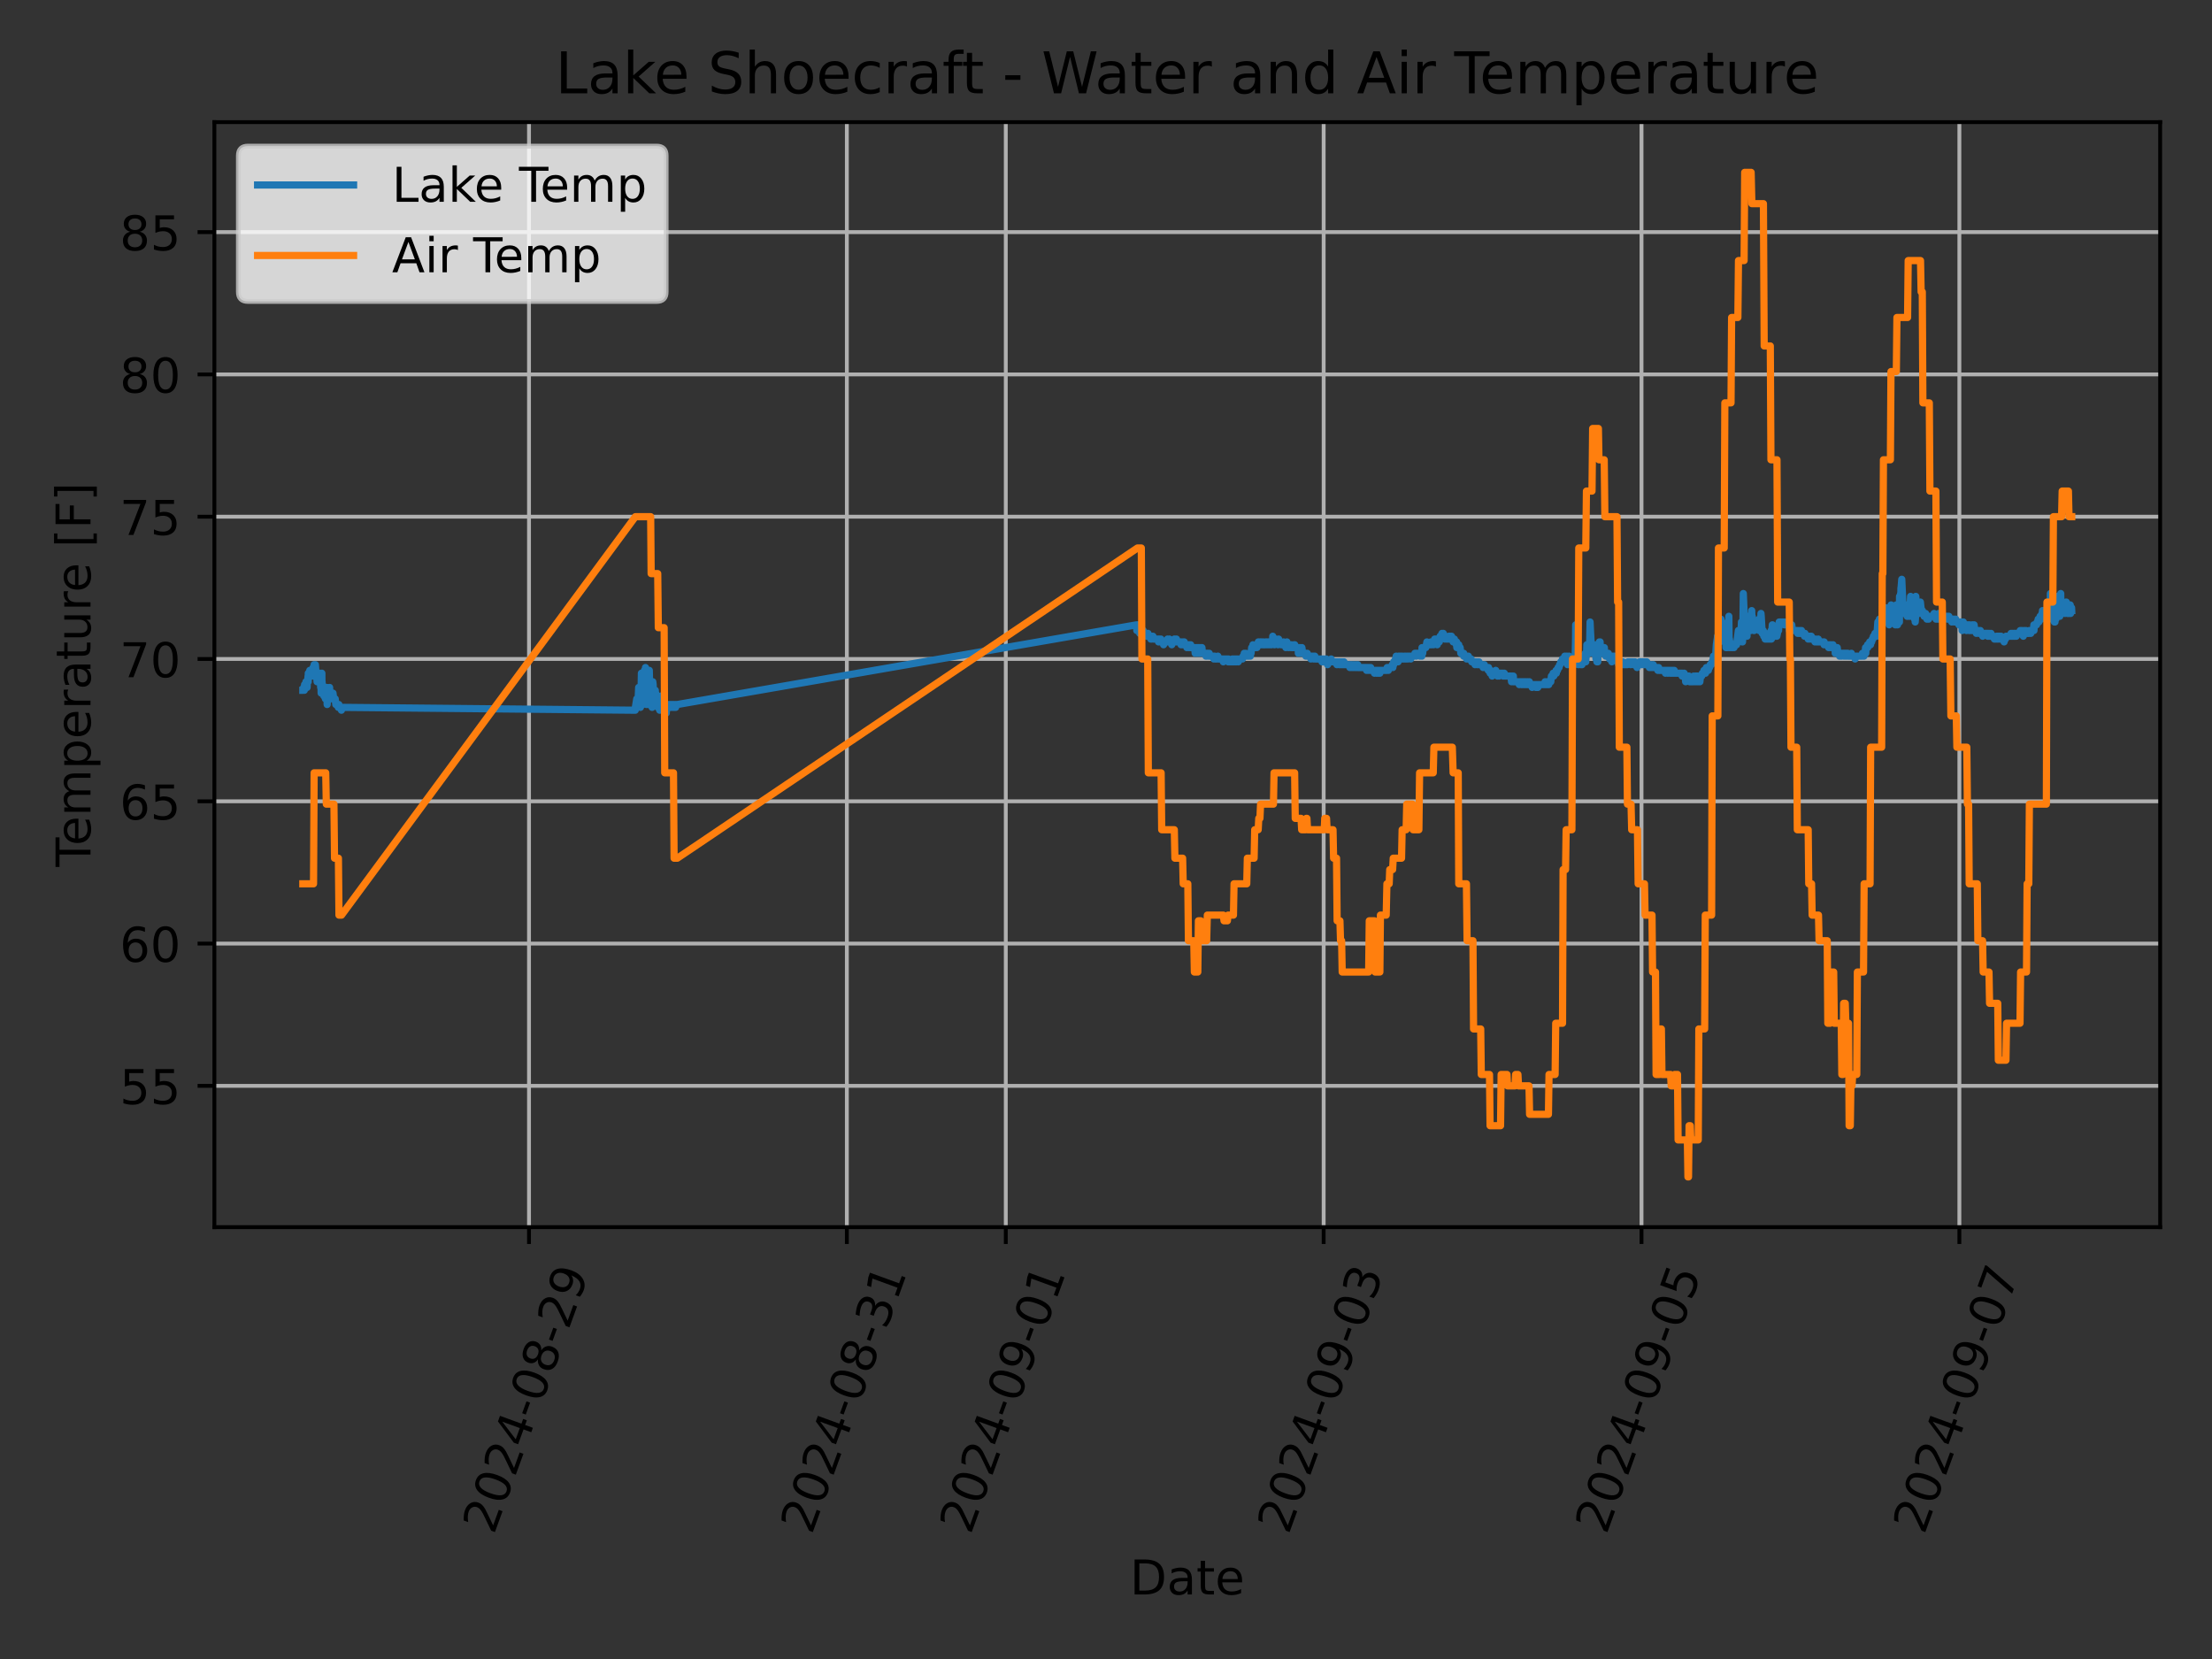 <?xml version="1.0" encoding="utf-8" standalone="no"?>
<!DOCTYPE svg PUBLIC "-//W3C//DTD SVG 1.1//EN"
  "http://www.w3.org/Graphics/SVG/1.1/DTD/svg11.dtd">
<!-- Created with matplotlib (https://matplotlib.org/) -->
<svg height="345.6pt" version="1.1" viewBox="0 0 460.8 345.6" width="460.8pt" xmlns="http://www.w3.org/2000/svg" xmlns:xlink="http://www.w3.org/1999/xlink">
 <rect x="0" y="0" width="460.8" height="345.6" fill="#333333" stroke="none"/>
 <defs>
  <style type="text/css">*{stroke-linecap:butt;stroke-linejoin:round;}</style>
 </defs>
 <g id="figure_1">
  <g id="patch_1">
   <path d="M 0 345.6 
L 460.8 345.6 
L 460.8 0 
L 0 0 
z
" style="fill:none;"/>
  </g>
  <g id="axes_1">
   <g id="patch_2">
    <path d="M 44.66 255.639 
L 450 255.639 
L 450 25.44 
L 44.66 25.44 
z
" style="fill:none;"/>
   </g>
   <g id="matplotlib.axis_1">
    <g id="xtick_1">
     <g id="line2d_1">
      <path clip-path="url(#p3200e0e96c)" d="M 110.2 255.639 
L 110.2 25.44 
" style="fill:none;stroke:#b0b0b0;stroke-linecap:square;stroke-width:0.8;"/>
     </g>
     <g id="line2d_2">
      <defs>
       <path d="M 0 0 
L 0 3.5 
" id="m8e13424ba5" style="stroke:#000000;stroke-width:0.8;"/>
      </defs>
      <g>
       <use style="stroke:#000000;stroke-width:0.8;" x="110.2" xlink:href="#m8e13424ba5" y="255.639"/>
      </g>
     </g>
     <g id="text_1">
      <!-- 2024-08-29 -->
      <g transform="translate(102.854 319.848)rotate(-70)scale(0.1 -0.1)">
       <defs>
        <path d="M 19.188 8.297 
L 53.609 8.297 
L 53.609 0 
L 7.328 0 
L 7.328 8.297 
Q 12.938 14.109 22.625 23.891 
Q 32.328 33.688 34.812 36.531 
Q 39.547 41.844 41.422 45.531 
Q 43.312 49.219 43.312 52.781 
Q 43.312 58.594 39.234 62.25 
Q 35.156 65.922 28.609 65.922 
Q 23.969 65.922 18.812 64.312 
Q 13.672 62.703 7.812 59.422 
L 7.812 69.391 
Q 13.766 71.781 18.938 73 
Q 24.125 74.219 28.422 74.219 
Q 39.75 74.219 46.484 68.547 
Q 53.219 62.891 53.219 53.422 
Q 53.219 48.922 51.531 44.891 
Q 49.859 40.875 45.406 35.406 
Q 44.188 33.984 37.641 27.219 
Q 31.109 20.453 19.188 8.297 
z
" id="DejaVuSans-50"/>
        <path d="M 31.781 66.406 
Q 24.172 66.406 20.328 58.906 
Q 16.5 51.422 16.5 36.375 
Q 16.5 21.391 20.328 13.891 
Q 24.172 6.391 31.781 6.391 
Q 39.453 6.391 43.281 13.891 
Q 47.125 21.391 47.125 36.375 
Q 47.125 51.422 43.281 58.906 
Q 39.453 66.406 31.781 66.406 
z
M 31.781 74.219 
Q 44.047 74.219 50.516 64.516 
Q 56.984 54.828 56.984 36.375 
Q 56.984 17.969 50.516 8.266 
Q 44.047 -1.422 31.781 -1.422 
Q 19.531 -1.422 13.062 8.266 
Q 6.594 17.969 6.594 36.375 
Q 6.594 54.828 13.062 64.516 
Q 19.531 74.219 31.781 74.219 
z
" id="DejaVuSans-48"/>
        <path d="M 37.797 64.312 
L 12.891 25.391 
L 37.797 25.391 
z
M 35.203 72.906 
L 47.609 72.906 
L 47.609 25.391 
L 58.016 25.391 
L 58.016 17.188 
L 47.609 17.188 
L 47.609 0 
L 37.797 0 
L 37.797 17.188 
L 4.891 17.188 
L 4.891 26.703 
z
" id="DejaVuSans-52"/>
        <path d="M 4.891 31.391 
L 31.203 31.391 
L 31.203 23.391 
L 4.891 23.391 
z
" id="DejaVuSans-45"/>
        <path d="M 31.781 34.625 
Q 24.75 34.625 20.719 30.859 
Q 16.703 27.094 16.703 20.516 
Q 16.703 13.922 20.719 10.156 
Q 24.75 6.391 31.781 6.391 
Q 38.812 6.391 42.859 10.172 
Q 46.922 13.969 46.922 20.516 
Q 46.922 27.094 42.891 30.859 
Q 38.875 34.625 31.781 34.625 
z
M 21.922 38.812 
Q 15.578 40.375 12.031 44.719 
Q 8.5 49.078 8.5 55.328 
Q 8.5 64.062 14.719 69.141 
Q 20.953 74.219 31.781 74.219 
Q 42.672 74.219 48.875 69.141 
Q 55.078 64.062 55.078 55.328 
Q 55.078 49.078 51.531 44.719 
Q 48 40.375 41.703 38.812 
Q 48.828 37.156 52.797 32.312 
Q 56.781 27.484 56.781 20.516 
Q 56.781 9.906 50.312 4.234 
Q 43.844 -1.422 31.781 -1.422 
Q 19.734 -1.422 13.25 4.234 
Q 6.781 9.906 6.781 20.516 
Q 6.781 27.484 10.781 32.312 
Q 14.797 37.156 21.922 38.812 
z
M 18.312 54.391 
Q 18.312 48.734 21.844 45.562 
Q 25.391 42.391 31.781 42.391 
Q 38.141 42.391 41.719 45.562 
Q 45.312 48.734 45.312 54.391 
Q 45.312 60.062 41.719 63.234 
Q 38.141 66.406 31.781 66.406 
Q 25.391 66.406 21.844 63.234 
Q 18.312 60.062 18.312 54.391 
z
" id="DejaVuSans-56"/>
        <path d="M 10.984 1.516 
L 10.984 10.5 
Q 14.703 8.734 18.5 7.812 
Q 22.312 6.891 25.984 6.891 
Q 35.75 6.891 40.891 13.453 
Q 46.047 20.016 46.781 33.406 
Q 43.953 29.203 39.594 26.953 
Q 35.25 24.703 29.984 24.703 
Q 19.047 24.703 12.672 31.312 
Q 6.297 37.938 6.297 49.422 
Q 6.297 60.641 12.938 67.422 
Q 19.578 74.219 30.609 74.219 
Q 43.266 74.219 49.922 64.516 
Q 56.594 54.828 56.594 36.375 
Q 56.594 19.141 48.406 8.859 
Q 40.234 -1.422 26.422 -1.422 
Q 22.703 -1.422 18.891 -0.688 
Q 15.094 0.047 10.984 1.516 
z
M 30.609 32.422 
Q 37.25 32.422 41.125 36.953 
Q 45.016 41.5 45.016 49.422 
Q 45.016 57.281 41.125 61.844 
Q 37.25 66.406 30.609 66.406 
Q 23.969 66.406 20.094 61.844 
Q 16.219 57.281 16.219 49.422 
Q 16.219 41.5 20.094 36.953 
Q 23.969 32.422 30.609 32.422 
z
" id="DejaVuSans-57"/>
       </defs>
       <use xlink:href="#DejaVuSans-50"/>
       <use x="63.623" xlink:href="#DejaVuSans-48"/>
       <use x="127.246" xlink:href="#DejaVuSans-50"/>
       <use x="190.869" xlink:href="#DejaVuSans-52"/>
       <use x="254.492" xlink:href="#DejaVuSans-45"/>
       <use x="290.576" xlink:href="#DejaVuSans-48"/>
       <use x="354.199" xlink:href="#DejaVuSans-56"/>
       <use x="417.822" xlink:href="#DejaVuSans-45"/>
       <use x="453.906" xlink:href="#DejaVuSans-50"/>
       <use x="517.529" xlink:href="#DejaVuSans-57"/>
      </g>
     </g>
    </g>
    <g id="xtick_2">
     <g id="line2d_3">
      <path clip-path="url(#p3200e0e96c)" d="M 176.416 255.639 
L 176.416 25.44 
" style="fill:none;stroke:#b0b0b0;stroke-linecap:square;stroke-width:0.8;"/>
     </g>
     <g id="line2d_4">
      <g>
       <use style="stroke:#000000;stroke-width:0.8;" x="176.416" xlink:href="#m8e13424ba5" y="255.639"/>
      </g>
     </g>
     <g id="text_2">
      <!-- 2024-08-31 -->
      <g transform="translate(169.071 319.848)rotate(-70)scale(0.1 -0.1)">
       <defs>
        <path d="M 40.578 39.312 
Q 47.656 37.797 51.625 33 
Q 55.609 28.219 55.609 21.188 
Q 55.609 10.406 48.188 4.484 
Q 40.766 -1.422 27.094 -1.422 
Q 22.516 -1.422 17.656 -0.516 
Q 12.797 0.391 7.625 2.203 
L 7.625 11.719 
Q 11.719 9.328 16.594 8.109 
Q 21.484 6.891 26.812 6.891 
Q 36.078 6.891 40.938 10.547 
Q 45.797 14.203 45.797 21.188 
Q 45.797 27.641 41.281 31.266 
Q 36.766 34.906 28.719 34.906 
L 20.219 34.906 
L 20.219 43.016 
L 29.109 43.016 
Q 36.375 43.016 40.234 45.922 
Q 44.094 48.828 44.094 54.297 
Q 44.094 59.906 40.109 62.906 
Q 36.141 65.922 28.719 65.922 
Q 24.656 65.922 20.016 65.031 
Q 15.375 64.156 9.812 62.312 
L 9.812 71.094 
Q 15.438 72.656 20.344 73.438 
Q 25.25 74.219 29.594 74.219 
Q 40.828 74.219 47.359 69.109 
Q 53.906 64.016 53.906 55.328 
Q 53.906 49.266 50.438 45.094 
Q 46.969 40.922 40.578 39.312 
z
" id="DejaVuSans-51"/>
        <path d="M 12.406 8.297 
L 28.516 8.297 
L 28.516 63.922 
L 10.984 60.406 
L 10.984 69.391 
L 28.422 72.906 
L 38.281 72.906 
L 38.281 8.297 
L 54.391 8.297 
L 54.391 0 
L 12.406 0 
z
" id="DejaVuSans-49"/>
       </defs>
       <use xlink:href="#DejaVuSans-50"/>
       <use x="63.623" xlink:href="#DejaVuSans-48"/>
       <use x="127.246" xlink:href="#DejaVuSans-50"/>
       <use x="190.869" xlink:href="#DejaVuSans-52"/>
       <use x="254.492" xlink:href="#DejaVuSans-45"/>
       <use x="290.576" xlink:href="#DejaVuSans-48"/>
       <use x="354.199" xlink:href="#DejaVuSans-56"/>
       <use x="417.822" xlink:href="#DejaVuSans-45"/>
       <use x="453.906" xlink:href="#DejaVuSans-51"/>
       <use x="517.529" xlink:href="#DejaVuSans-49"/>
      </g>
     </g>
    </g>
    <g id="xtick_3">
     <g id="line2d_5">
      <path clip-path="url(#p3200e0e96c)" d="M 209.524 255.639 
L 209.524 25.44 
" style="fill:none;stroke:#b0b0b0;stroke-linecap:square;stroke-width:0.8;"/>
     </g>
     <g id="line2d_6">
      <g>
       <use style="stroke:#000000;stroke-width:0.8;" x="209.524" xlink:href="#m8e13424ba5" y="255.639"/>
      </g>
     </g>
     <g id="text_3">
      <!-- 2024-09-01 -->
      <g transform="translate(202.179 319.848)rotate(-70)scale(0.1 -0.1)">
       <use xlink:href="#DejaVuSans-50"/>
       <use x="63.623" xlink:href="#DejaVuSans-48"/>
       <use x="127.246" xlink:href="#DejaVuSans-50"/>
       <use x="190.869" xlink:href="#DejaVuSans-52"/>
       <use x="254.492" xlink:href="#DejaVuSans-45"/>
       <use x="290.576" xlink:href="#DejaVuSans-48"/>
       <use x="354.199" xlink:href="#DejaVuSans-57"/>
       <use x="417.822" xlink:href="#DejaVuSans-45"/>
       <use x="453.906" xlink:href="#DejaVuSans-48"/>
       <use x="517.529" xlink:href="#DejaVuSans-49"/>
      </g>
     </g>
    </g>
    <g id="xtick_4">
     <g id="line2d_7">
      <path clip-path="url(#p3200e0e96c)" d="M 275.741 255.639 
L 275.741 25.44 
" style="fill:none;stroke:#b0b0b0;stroke-linecap:square;stroke-width:0.8;"/>
     </g>
     <g id="line2d_8">
      <g>
       <use style="stroke:#000000;stroke-width:0.8;" x="275.741" xlink:href="#m8e13424ba5" y="255.639"/>
      </g>
     </g>
     <g id="text_4">
      <!-- 2024-09-03 -->
      <g transform="translate(268.395 319.848)rotate(-70)scale(0.1 -0.1)">
       <use xlink:href="#DejaVuSans-50"/>
       <use x="63.623" xlink:href="#DejaVuSans-48"/>
       <use x="127.246" xlink:href="#DejaVuSans-50"/>
       <use x="190.869" xlink:href="#DejaVuSans-52"/>
       <use x="254.492" xlink:href="#DejaVuSans-45"/>
       <use x="290.576" xlink:href="#DejaVuSans-48"/>
       <use x="354.199" xlink:href="#DejaVuSans-57"/>
       <use x="417.822" xlink:href="#DejaVuSans-45"/>
       <use x="453.906" xlink:href="#DejaVuSans-48"/>
       <use x="517.529" xlink:href="#DejaVuSans-51"/>
      </g>
     </g>
    </g>
    <g id="xtick_5">
     <g id="line2d_9">
      <path clip-path="url(#p3200e0e96c)" d="M 341.957 255.639 
L 341.957 25.44 
" style="fill:none;stroke:#b0b0b0;stroke-linecap:square;stroke-width:0.8;"/>
     </g>
     <g id="line2d_10">
      <g>
       <use style="stroke:#000000;stroke-width:0.8;" x="341.957" xlink:href="#m8e13424ba5" y="255.639"/>
      </g>
     </g>
     <g id="text_5">
      <!-- 2024-09-05 -->
      <g transform="translate(334.611 319.848)rotate(-70)scale(0.1 -0.1)">
       <defs>
        <path d="M 10.797 72.906 
L 49.516 72.906 
L 49.516 64.594 
L 19.828 64.594 
L 19.828 46.734 
Q 21.969 47.469 24.109 47.828 
Q 26.266 48.188 28.422 48.188 
Q 40.625 48.188 47.75 41.5 
Q 54.891 34.812 54.891 23.391 
Q 54.891 11.625 47.562 5.094 
Q 40.234 -1.422 26.906 -1.422 
Q 22.312 -1.422 17.547 -0.641 
Q 12.797 0.141 7.719 1.703 
L 7.719 11.625 
Q 12.109 9.234 16.797 8.062 
Q 21.484 6.891 26.703 6.891 
Q 35.156 6.891 40.078 11.328 
Q 45.016 15.766 45.016 23.391 
Q 45.016 31 40.078 35.438 
Q 35.156 39.891 26.703 39.891 
Q 22.75 39.891 18.812 39.016 
Q 14.891 38.141 10.797 36.281 
z
" id="DejaVuSans-53"/>
       </defs>
       <use xlink:href="#DejaVuSans-50"/>
       <use x="63.623" xlink:href="#DejaVuSans-48"/>
       <use x="127.246" xlink:href="#DejaVuSans-50"/>
       <use x="190.869" xlink:href="#DejaVuSans-52"/>
       <use x="254.492" xlink:href="#DejaVuSans-45"/>
       <use x="290.576" xlink:href="#DejaVuSans-48"/>
       <use x="354.199" xlink:href="#DejaVuSans-57"/>
       <use x="417.822" xlink:href="#DejaVuSans-45"/>
       <use x="453.906" xlink:href="#DejaVuSans-48"/>
       <use x="517.529" xlink:href="#DejaVuSans-53"/>
      </g>
     </g>
    </g>
    <g id="xtick_6">
     <g id="line2d_11">
      <path clip-path="url(#p3200e0e96c)" d="M 408.173 255.639 
L 408.173 25.44 
" style="fill:none;stroke:#b0b0b0;stroke-linecap:square;stroke-width:0.8;"/>
     </g>
     <g id="line2d_12">
      <g>
       <use style="stroke:#000000;stroke-width:0.8;" x="408.173" xlink:href="#m8e13424ba5" y="255.639"/>
      </g>
     </g>
     <g id="text_6">
      <!-- 2024-09-07 -->
      <g transform="translate(400.828 319.848)rotate(-70)scale(0.1 -0.1)">
       <defs>
        <path d="M 8.203 72.906 
L 55.078 72.906 
L 55.078 68.703 
L 28.609 0 
L 18.312 0 
L 43.219 64.594 
L 8.203 64.594 
z
" id="DejaVuSans-55"/>
       </defs>
       <use xlink:href="#DejaVuSans-50"/>
       <use x="63.623" xlink:href="#DejaVuSans-48"/>
       <use x="127.246" xlink:href="#DejaVuSans-50"/>
       <use x="190.869" xlink:href="#DejaVuSans-52"/>
       <use x="254.492" xlink:href="#DejaVuSans-45"/>
       <use x="290.576" xlink:href="#DejaVuSans-48"/>
       <use x="354.199" xlink:href="#DejaVuSans-57"/>
       <use x="417.822" xlink:href="#DejaVuSans-45"/>
       <use x="453.906" xlink:href="#DejaVuSans-48"/>
       <use x="517.529" xlink:href="#DejaVuSans-55"/>
      </g>
     </g>
    </g>
    <g id="text_7">
     <!-- Date -->
     <g transform="translate(235.379 332.158)scale(0.1 -0.1)">
      <defs>
       <path d="M 19.672 64.797 
L 19.672 8.109 
L 31.594 8.109 
Q 46.688 8.109 53.688 14.938 
Q 60.688 21.781 60.688 36.531 
Q 60.688 51.172 53.688 57.984 
Q 46.688 64.797 31.594 64.797 
z
M 9.812 72.906 
L 30.078 72.906 
Q 51.266 72.906 61.172 64.094 
Q 71.094 55.281 71.094 36.531 
Q 71.094 17.672 61.125 8.828 
Q 51.172 0 30.078 0 
L 9.812 0 
z
" id="DejaVuSans-68"/>
       <path d="M 34.281 27.484 
Q 23.391 27.484 19.188 25 
Q 14.984 22.516 14.984 16.5 
Q 14.984 11.719 18.141 8.906 
Q 21.297 6.109 26.703 6.109 
Q 34.188 6.109 38.703 11.406 
Q 43.219 16.703 43.219 25.484 
L 43.219 27.484 
z
M 52.203 31.203 
L 52.203 0 
L 43.219 0 
L 43.219 8.297 
Q 40.141 3.328 35.547 0.953 
Q 30.953 -1.422 24.312 -1.422 
Q 15.922 -1.422 10.953 3.297 
Q 6 8.016 6 15.922 
Q 6 25.141 12.172 29.828 
Q 18.359 34.516 30.609 34.516 
L 43.219 34.516 
L 43.219 35.406 
Q 43.219 41.609 39.141 45 
Q 35.062 48.391 27.688 48.391 
Q 23 48.391 18.547 47.266 
Q 14.109 46.141 10.016 43.891 
L 10.016 52.203 
Q 14.938 54.109 19.578 55.047 
Q 24.219 56 28.609 56 
Q 40.484 56 46.344 49.844 
Q 52.203 43.703 52.203 31.203 
z
" id="DejaVuSans-97"/>
       <path d="M 18.312 70.219 
L 18.312 54.688 
L 36.812 54.688 
L 36.812 47.703 
L 18.312 47.703 
L 18.312 18.016 
Q 18.312 11.328 20.141 9.422 
Q 21.969 7.516 27.594 7.516 
L 36.812 7.516 
L 36.812 0 
L 27.594 0 
Q 17.188 0 13.234 3.875 
Q 9.281 7.766 9.281 18.016 
L 9.281 47.703 
L 2.688 47.703 
L 2.688 54.688 
L 9.281 54.688 
L 9.281 70.219 
z
" id="DejaVuSans-116"/>
       <path d="M 56.203 29.594 
L 56.203 25.203 
L 14.891 25.203 
Q 15.484 15.922 20.484 11.062 
Q 25.484 6.203 34.422 6.203 
Q 39.594 6.203 44.453 7.469 
Q 49.312 8.734 54.109 11.281 
L 54.109 2.781 
Q 49.266 0.734 44.188 -0.344 
Q 39.109 -1.422 33.891 -1.422 
Q 20.797 -1.422 13.156 6.188 
Q 5.516 13.812 5.516 26.812 
Q 5.516 40.234 12.766 48.109 
Q 20.016 56 32.328 56 
Q 43.359 56 49.781 48.891 
Q 56.203 41.797 56.203 29.594 
z
M 47.219 32.234 
Q 47.125 39.594 43.094 43.984 
Q 39.062 48.391 32.422 48.391 
Q 24.906 48.391 20.391 44.141 
Q 15.875 39.891 15.188 32.172 
z
" id="DejaVuSans-101"/>
      </defs>
      <use xlink:href="#DejaVuSans-68"/>
      <use x="77.002" xlink:href="#DejaVuSans-97"/>
      <use x="138.281" xlink:href="#DejaVuSans-116"/>
      <use x="177.49" xlink:href="#DejaVuSans-101"/>
     </g>
    </g>
   </g>
   <g id="matplotlib.axis_2">
    <g id="ytick_1">
     <g id="line2d_13">
      <path clip-path="url(#p3200e0e96c)" d="M 44.66 226.204 
L 450 226.204 
" style="fill:none;stroke:#b0b0b0;stroke-linecap:square;stroke-width:0.8;"/>
     </g>
     <g id="line2d_14">
      <defs>
       <path d="M 0 0 
L -3.5 0 
" id="m4a40adb554" style="stroke:#000000;stroke-width:0.8;"/>
      </defs>
      <g>
       <use style="stroke:#000000;stroke-width:0.8;" x="44.66" xlink:href="#m4a40adb554" y="226.204"/>
      </g>
     </g>
     <g id="text_8">
      <!-- 55 -->
      <g transform="translate(24.935 230.004)scale(0.1 -0.1)">
       <use xlink:href="#DejaVuSans-53"/>
       <use x="63.623" xlink:href="#DejaVuSans-53"/>
      </g>
     </g>
    </g>
    <g id="ytick_2">
     <g id="line2d_15">
      <path clip-path="url(#p3200e0e96c)" d="M 44.66 196.562 
L 450 196.562 
" style="fill:none;stroke:#b0b0b0;stroke-linecap:square;stroke-width:0.8;"/>
     </g>
     <g id="line2d_16">
      <g>
       <use style="stroke:#000000;stroke-width:0.8;" x="44.66" xlink:href="#m4a40adb554" y="196.562"/>
      </g>
     </g>
     <g id="text_9">
      <!-- 60 -->
      <g transform="translate(24.935 200.362)scale(0.1 -0.1)">
       <defs>
        <path d="M 33.016 40.375 
Q 26.375 40.375 22.484 35.828 
Q 18.609 31.297 18.609 23.391 
Q 18.609 15.531 22.484 10.953 
Q 26.375 6.391 33.016 6.391 
Q 39.656 6.391 43.531 10.953 
Q 47.406 15.531 47.406 23.391 
Q 47.406 31.297 43.531 35.828 
Q 39.656 40.375 33.016 40.375 
z
M 52.594 71.297 
L 52.594 62.312 
Q 48.875 64.062 45.094 64.984 
Q 41.312 65.922 37.594 65.922 
Q 27.828 65.922 22.672 59.328 
Q 17.531 52.734 16.797 39.406 
Q 19.672 43.656 24.016 45.922 
Q 28.375 48.188 33.594 48.188 
Q 44.578 48.188 50.953 41.516 
Q 57.328 34.859 57.328 23.391 
Q 57.328 12.156 50.688 5.359 
Q 44.047 -1.422 33.016 -1.422 
Q 20.359 -1.422 13.672 8.266 
Q 6.984 17.969 6.984 36.375 
Q 6.984 53.656 15.188 63.938 
Q 23.391 74.219 37.203 74.219 
Q 40.922 74.219 44.703 73.484 
Q 48.484 72.75 52.594 71.297 
z
" id="DejaVuSans-54"/>
       </defs>
       <use xlink:href="#DejaVuSans-54"/>
       <use x="63.623" xlink:href="#DejaVuSans-48"/>
      </g>
     </g>
    </g>
    <g id="ytick_3">
     <g id="line2d_17">
      <path clip-path="url(#p3200e0e96c)" d="M 44.66 166.921 
L 450 166.921 
" style="fill:none;stroke:#b0b0b0;stroke-linecap:square;stroke-width:0.8;"/>
     </g>
     <g id="line2d_18">
      <g>
       <use style="stroke:#000000;stroke-width:0.8;" x="44.66" xlink:href="#m4a40adb554" y="166.921"/>
      </g>
     </g>
     <g id="text_10">
      <!-- 65 -->
      <g transform="translate(24.935 170.72)scale(0.1 -0.1)">
       <use xlink:href="#DejaVuSans-54"/>
       <use x="63.623" xlink:href="#DejaVuSans-53"/>
      </g>
     </g>
    </g>
    <g id="ytick_4">
     <g id="line2d_19">
      <path clip-path="url(#p3200e0e96c)" d="M 44.66 137.279 
L 450 137.279 
" style="fill:none;stroke:#b0b0b0;stroke-linecap:square;stroke-width:0.8;"/>
     </g>
     <g id="line2d_20">
      <g>
       <use style="stroke:#000000;stroke-width:0.8;" x="44.66" xlink:href="#m4a40adb554" y="137.279"/>
      </g>
     </g>
     <g id="text_11">
      <!-- 70 -->
      <g transform="translate(24.935 141.078)scale(0.1 -0.1)">
       <use xlink:href="#DejaVuSans-55"/>
       <use x="63.623" xlink:href="#DejaVuSans-48"/>
      </g>
     </g>
    </g>
    <g id="ytick_5">
     <g id="line2d_21">
      <path clip-path="url(#p3200e0e96c)" d="M 44.66 107.637 
L 450 107.637 
" style="fill:none;stroke:#b0b0b0;stroke-linecap:square;stroke-width:0.8;"/>
     </g>
     <g id="line2d_22">
      <g>
       <use style="stroke:#000000;stroke-width:0.8;" x="44.66" xlink:href="#m4a40adb554" y="107.637"/>
      </g>
     </g>
     <g id="text_12">
      <!-- 75 -->
      <g transform="translate(24.935 111.436)scale(0.1 -0.1)">
       <use xlink:href="#DejaVuSans-55"/>
       <use x="63.623" xlink:href="#DejaVuSans-53"/>
      </g>
     </g>
    </g>
    <g id="ytick_6">
     <g id="line2d_23">
      <path clip-path="url(#p3200e0e96c)" d="M 44.66 77.995 
L 450 77.995 
" style="fill:none;stroke:#b0b0b0;stroke-linecap:square;stroke-width:0.8;"/>
     </g>
     <g id="line2d_24">
      <g>
       <use style="stroke:#000000;stroke-width:0.8;" x="44.66" xlink:href="#m4a40adb554" y="77.995"/>
      </g>
     </g>
     <g id="text_13">
      <!-- 80 -->
      <g transform="translate(24.935 81.794)scale(0.1 -0.1)">
       <use xlink:href="#DejaVuSans-56"/>
       <use x="63.623" xlink:href="#DejaVuSans-48"/>
      </g>
     </g>
    </g>
    <g id="ytick_7">
     <g id="line2d_25">
      <path clip-path="url(#p3200e0e96c)" d="M 44.66 48.353 
L 450 48.353 
" style="fill:none;stroke:#b0b0b0;stroke-linecap:square;stroke-width:0.8;"/>
     </g>
     <g id="line2d_26">
      <g>
       <use style="stroke:#000000;stroke-width:0.8;" x="44.66" xlink:href="#m4a40adb554" y="48.353"/>
      </g>
     </g>
     <g id="text_14">
      <!-- 85 -->
      <g transform="translate(24.935 52.152)scale(0.1 -0.1)">
       <use xlink:href="#DejaVuSans-56"/>
       <use x="63.623" xlink:href="#DejaVuSans-53"/>
      </g>
     </g>
    </g>
    <g id="text_15">
     <!-- Temperature [F] -->
     <g transform="translate(18.855 180.575)rotate(-90)scale(0.1 -0.1)">
      <defs>
       <path d="M -0.297 72.906 
L 61.375 72.906 
L 61.375 64.594 
L 35.5 64.594 
L 35.5 0 
L 25.594 0 
L 25.594 64.594 
L -0.297 64.594 
z
" id="DejaVuSans-84"/>
       <path d="M 52 44.188 
Q 55.375 50.25 60.062 53.125 
Q 64.75 56 71.094 56 
Q 79.641 56 84.281 50.016 
Q 88.922 44.047 88.922 33.016 
L 88.922 0 
L 79.891 0 
L 79.891 32.719 
Q 79.891 40.578 77.094 44.375 
Q 74.312 48.188 68.609 48.188 
Q 61.625 48.188 57.562 43.547 
Q 53.516 38.922 53.516 30.906 
L 53.516 0 
L 44.484 0 
L 44.484 32.719 
Q 44.484 40.625 41.703 44.406 
Q 38.922 48.188 33.109 48.188 
Q 26.219 48.188 22.156 43.531 
Q 18.109 38.875 18.109 30.906 
L 18.109 0 
L 9.078 0 
L 9.078 54.688 
L 18.109 54.688 
L 18.109 46.188 
Q 21.188 51.219 25.484 53.609 
Q 29.781 56 35.688 56 
Q 41.656 56 45.828 52.969 
Q 50 49.953 52 44.188 
z
" id="DejaVuSans-109"/>
       <path d="M 18.109 8.203 
L 18.109 -20.797 
L 9.078 -20.797 
L 9.078 54.688 
L 18.109 54.688 
L 18.109 46.391 
Q 20.953 51.266 25.266 53.625 
Q 29.594 56 35.594 56 
Q 45.562 56 51.781 48.094 
Q 58.016 40.188 58.016 27.297 
Q 58.016 14.406 51.781 6.484 
Q 45.562 -1.422 35.594 -1.422 
Q 29.594 -1.422 25.266 0.953 
Q 20.953 3.328 18.109 8.203 
z
M 48.688 27.297 
Q 48.688 37.203 44.609 42.844 
Q 40.531 48.484 33.406 48.484 
Q 26.266 48.484 22.188 42.844 
Q 18.109 37.203 18.109 27.297 
Q 18.109 17.391 22.188 11.75 
Q 26.266 6.109 33.406 6.109 
Q 40.531 6.109 44.609 11.75 
Q 48.688 17.391 48.688 27.297 
z
" id="DejaVuSans-112"/>
       <path d="M 41.109 46.297 
Q 39.594 47.172 37.812 47.578 
Q 36.031 48 33.891 48 
Q 26.266 48 22.188 43.047 
Q 18.109 38.094 18.109 28.812 
L 18.109 0 
L 9.078 0 
L 9.078 54.688 
L 18.109 54.688 
L 18.109 46.188 
Q 20.953 51.172 25.484 53.578 
Q 30.031 56 36.531 56 
Q 37.453 56 38.578 55.875 
Q 39.703 55.766 41.062 55.516 
z
" id="DejaVuSans-114"/>
       <path d="M 8.5 21.578 
L 8.5 54.688 
L 17.484 54.688 
L 17.484 21.922 
Q 17.484 14.156 20.5 10.266 
Q 23.531 6.391 29.594 6.391 
Q 36.859 6.391 41.078 11.031 
Q 45.312 15.672 45.312 23.688 
L 45.312 54.688 
L 54.297 54.688 
L 54.297 0 
L 45.312 0 
L 45.312 8.406 
Q 42.047 3.422 37.719 1 
Q 33.406 -1.422 27.688 -1.422 
Q 18.266 -1.422 13.375 4.438 
Q 8.5 10.297 8.5 21.578 
z
M 31.109 56 
z
" id="DejaVuSans-117"/>
       <path id="DejaVuSans-32"/>
       <path d="M 8.594 75.984 
L 29.297 75.984 
L 29.297 69 
L 17.578 69 
L 17.578 -6.203 
L 29.297 -6.203 
L 29.297 -13.188 
L 8.594 -13.188 
z
" id="DejaVuSans-91"/>
       <path d="M 9.812 72.906 
L 51.703 72.906 
L 51.703 64.594 
L 19.672 64.594 
L 19.672 43.109 
L 48.578 43.109 
L 48.578 34.812 
L 19.672 34.812 
L 19.672 0 
L 9.812 0 
z
" id="DejaVuSans-70"/>
       <path d="M 30.422 75.984 
L 30.422 -13.188 
L 9.719 -13.188 
L 9.719 -6.203 
L 21.391 -6.203 
L 21.391 69 
L 9.719 69 
L 9.719 75.984 
z
" id="DejaVuSans-93"/>
      </defs>
      <use xlink:href="#DejaVuSans-84"/>
      <use x="44.084" xlink:href="#DejaVuSans-101"/>
      <use x="105.607" xlink:href="#DejaVuSans-109"/>
      <use x="203.02" xlink:href="#DejaVuSans-112"/>
      <use x="266.496" xlink:href="#DejaVuSans-101"/>
      <use x="328.02" xlink:href="#DejaVuSans-114"/>
      <use x="369.133" xlink:href="#DejaVuSans-97"/>
      <use x="430.412" xlink:href="#DejaVuSans-116"/>
      <use x="469.621" xlink:href="#DejaVuSans-117"/>
      <use x="533" xlink:href="#DejaVuSans-114"/>
      <use x="571.863" xlink:href="#DejaVuSans-101"/>
      <use x="633.387" xlink:href="#DejaVuSans-32"/>
      <use x="665.174" xlink:href="#DejaVuSans-91"/>
      <use x="704.188" xlink:href="#DejaVuSans-70"/>
      <use x="761.707" xlink:href="#DejaVuSans-93"/>
     </g>
    </g>
   </g>
   <g id="line2d_27">
    <path clip-path="url(#p3200e0e96c)" d="M 63.085 143.8 
L 63.135 143.8 
L 63.255 143.207 
L 63.374 143.207 
L 63.398 143.8 
L 63.446 142.614 
L 63.47 143.207 
L 63.494 143.207 
L 63.614 142.614 
L 63.663 142.614 
L 63.736 142.021 
L 63.759 142.614 
L 63.833 142.614 
L 63.881 143.207 
L 63.905 142.614 
L 63.978 143.207 
L 64.026 142.021 
L 64.076 142.021 
L 64.173 140.836 
L 64.197 142.021 
L 64.221 140.243 
L 64.269 140.836 
L 64.39 140.243 
L 64.414 140.243 
L 64.536 139.65 
L 64.632 140.836 
L 64.755 139.65 
L 64.9 140.836 
L 64.924 140.836 
L 64.947 140.243 
L 65.021 140.836 
L 65.046 140.836 
L 65.217 139.057 
L 65.29 140.243 
L 65.315 139.057 
L 65.413 139.057 
L 65.438 138.464 
L 65.486 139.057 
L 65.51 139.65 
L 65.576 139.057 
L 65.648 139.057 
L 65.698 138.464 
L 65.747 139.057 
L 65.871 140.836 
L 65.895 140.243 
L 65.92 140.243 
L 66.049 142.021 
L 66.193 140.243 
L 66.316 140.836 
L 66.388 140.243 
L 66.413 140.836 
L 66.463 140.243 
L 66.535 142.021 
L 66.562 142.021 
L 66.658 140.243 
L 66.682 140.836 
L 66.706 140.836 
L 66.803 143.207 
L 66.829 142.021 
L 66.852 140.836 
L 66.876 143.207 
L 66.901 144.393 
L 66.95 142.021 
L 66.974 142.614 
L 67.051 140.243 
L 67.075 143.207 
L 67.099 142.021 
L 67.122 144.393 
L 67.172 142.614 
L 67.198 142.614 
L 67.345 144.393 
L 67.467 144.986 
L 67.686 144.986 
L 67.783 145.578 
L 67.857 144.986 
L 67.881 145.578 
L 67.905 145.578 
L 67.953 144.393 
L 68.002 145.578 
L 68.028 145.578 
L 68.101 143.207 
L 68.126 144.986 
L 68.151 146.764 
L 68.224 145.578 
L 68.273 145.578 
L 68.42 143.8 
L 68.542 144.393 
L 68.566 144.393 
L 68.639 144.986 
L 68.663 143.207 
L 68.737 145.578 
L 68.786 144.393 
L 68.906 145.578 
L 68.93 144.393 
L 69.027 144.986 
L 69.1 144.986 
L 69.224 145.578 
L 69.373 144.393 
L 69.517 145.578 
L 69.832 145.578 
L 69.954 146.764 
L 70.372 146.764 
L 70.471 147.357 
L 70.591 146.764 
L 70.713 147.357 
L 71.101 147.357 
L 71.125 147.95 
L 71.149 147.357 
L 132.334 147.95 
L 132.358 147.357 
L 132.648 145.578 
L 132.773 147.357 
L 132.798 145.578 
L 132.857 147.357 
L 133.046 143.207 
L 133.126 144.986 
L 133.309 146.764 
L 133.388 146.764 
L 133.411 147.357 
L 133.436 145.578 
L 133.461 145.578 
L 133.486 146.764 
L 133.51 144.986 
L 133.537 144.986 
L 133.614 140.243 
L 133.659 143.207 
L 133.786 145.578 
L 133.813 144.393 
L 133.887 145.578 
L 133.91 145.578 
L 133.947 146.764 
L 133.995 145.578 
L 134.025 144.986 
L 134.102 145.578 
L 134.126 145.578 
L 134.25 139.65 
L 134.37 145.578 
L 134.467 139.057 
L 134.54 140.243 
L 134.636 144.986 
L 134.696 146.764 
L 134.72 144.986 
L 134.834 144.393 
L 134.883 144.393 
L 134.908 143.8 
L 134.932 144.393 
L 135.03 146.764 
L 135.054 145.578 
L 135.108 145.578 
L 135.262 139.65 
L 135.425 146.764 
L 135.499 144.393 
L 135.547 145.578 
L 135.571 145.578 
L 135.596 146.764 
L 135.62 144.986 
L 135.645 145.578 
L 135.742 145.578 
L 135.767 144.393 
L 135.818 145.578 
L 135.843 147.357 
L 135.892 144.986 
L 135.916 144.986 
L 135.94 144.986 
L 135.965 145.578 
L 135.991 142.021 
L 136.066 142.614 
L 136.116 144.986 
L 136.189 143.8 
L 136.31 144.986 
L 136.436 144.393 
L 136.509 143.8 
L 136.556 144.986 
L 136.58 144.986 
L 136.604 144.393 
L 136.677 144.986 
L 136.822 146.764 
L 136.846 145.578 
L 136.918 146.764 
L 137.039 147.357 
L 137.354 147.357 
L 137.427 147.95 
L 137.452 147.357 
L 137.696 147.357 
L 137.72 144.986 
L 137.792 146.764 
L 137.84 146.764 
L 137.965 147.357 
L 138.014 147.357 
L 138.038 146.764 
L 138.109 147.357 
L 138.134 147.357 
L 138.256 147.95 
L 138.774 147.95 
L 138.8 148.543 
L 138.854 147.357 
L 138.881 147.95 
L 139.007 147.357 
L 139.208 147.357 
L 139.33 146.764 
L 139.696 146.764 
L 139.72 147.357 
L 139.792 146.764 
L 139.988 146.764 
L 140.062 147.357 
L 140.086 146.764 
L 140.253 146.764 
L 140.325 147.357 
L 140.349 146.764 
L 140.398 146.764 
L 140.519 147.357 
L 140.543 147.357 
L 140.663 146.764 
L 140.686 146.764 
L 140.757 147.357 
L 140.782 146.764 
L 141.1 146.764 
L 236.761 130.165 
L 236.816 131.35 
L 236.931 131.35 
L 236.955 130.165 
L 237.005 131.35 
L 237.083 131.35 
L 237.108 130.165 
L 237.186 131.35 
L 237.38 131.35 
L 237.429 131.943 
L 237.478 131.35 
L 237.604 131.35 
L 237.734 131.943 
L 237.758 131.35 
L 237.807 131.943 
L 237.856 131.943 
L 237.881 131.35 
L 237.952 131.943 
L 238.025 131.943 
L 238.156 131.35 
L 238.29 131.943 
L 238.726 131.943 
L 238.846 132.536 
L 238.919 131.943 
L 238.944 132.536 
L 238.968 132.536 
L 239.092 131.943 
L 239.143 131.943 
L 239.262 132.536 
L 239.702 132.536 
L 239.726 133.129 
L 239.798 132.536 
L 239.874 132.536 
L 239.9 133.129 
L 239.984 132.536 
L 240.183 132.536 
L 240.307 133.129 
L 241.315 133.129 
L 241.34 133.722 
L 241.389 133.129 
L 241.61 133.129 
L 241.711 133.722 
L 241.834 133.129 
L 241.955 133.722 
L 242.279 133.722 
L 242.394 134.315 
L 242.514 133.722 
L 243.199 133.722 
L 243.222 133.129 
L 243.296 133.722 
L 243.445 133.722 
L 243.567 133.129 
L 243.615 133.129 
L 243.737 133.722 
L 244.079 133.722 
L 244.103 134.315 
L 244.174 133.722 
L 244.608 133.722 
L 244.632 133.129 
L 244.706 133.722 
L 244.753 133.722 
L 244.785 133.129 
L 244.862 133.722 
L 245.055 133.722 
L 245.079 133.129 
L 245.152 133.722 
L 245.91 133.722 
L 246.032 134.315 
L 246.056 134.315 
L 246.157 133.722 
L 246.263 134.315 
L 246.386 133.722 
L 246.483 134.315 
L 246.605 133.722 
L 246.702 133.722 
L 246.822 134.315 
L 247.225 134.315 
L 247.249 134.907 
L 247.321 134.315 
L 247.594 134.315 
L 247.668 134.907 
L 247.694 134.315 
L 247.742 134.315 
L 247.815 134.907 
L 247.839 134.315 
L 247.891 134.315 
L 248.017 134.907 
L 248.043 134.315 
L 248.122 134.907 
L 248.854 134.907 
L 248.979 136.093 
L 249.103 134.907 
L 249.352 134.907 
L 249.4 136.093 
L 249.451 134.907 
L 249.652 134.907 
L 249.75 136.093 
L 249.87 134.907 
L 249.992 136.093 
L 250.118 134.907 
L 250.142 134.907 
L 250.263 136.093 
L 250.386 134.907 
L 250.508 136.093 
L 251.143 136.093 
L 251.219 136.686 
L 251.243 136.093 
L 251.37 136.093 
L 251.395 136.686 
L 251.419 136.093 
L 251.683 136.093 
L 251.782 136.686 
L 251.905 136.093 
L 252.028 136.686 
L 252.787 136.686 
L 252.86 137.279 
L 252.886 136.686 
L 252.91 136.686 
L 252.983 137.279 
L 253.007 136.686 
L 253.031 136.686 
L 253.152 137.279 
L 253.612 137.279 
L 253.711 136.686 
L 253.832 137.279 
L 254.81 137.279 
L 254.834 137.872 
L 254.913 137.279 
L 255.747 137.279 
L 255.849 137.872 
L 255.923 137.279 
L 255.956 137.872 
L 256.703 137.872 
L 256.727 137.279 
L 256.801 137.872 
L 256.901 137.872 
L 256.974 137.279 
L 256.998 137.872 
L 257.098 137.872 
L 257.222 137.279 
L 257.318 137.279 
L 257.342 137.872 
L 257.416 137.279 
L 257.465 137.279 
L 257.566 137.872 
L 257.688 137.279 
L 257.857 137.279 
L 257.959 137.872 
L 258.082 137.279 
L 258.833 137.279 
L 258.955 136.686 
L 259.152 136.686 
L 259.201 136.093 
L 259.251 136.686 
L 259.375 136.686 
L 259.43 136.093 
L 259.48 136.686 
L 259.504 136.686 
L 259.529 136.093 
L 259.602 136.686 
L 260.27 136.686 
L 260.392 136.093 
L 260.448 136.093 
L 260.472 136.686 
L 260.543 136.093 
L 260.619 136.093 
L 260.741 134.907 
L 260.963 134.907 
L 261.011 134.315 
L 261.061 134.907 
L 261.621 134.907 
L 261.693 134.315 
L 261.717 134.907 
L 261.839 134.907 
L 261.96 134.315 
L 262.009 134.315 
L 262.128 133.722 
L 262.154 133.722 
L 262.274 134.315 
L 262.322 134.315 
L 262.443 133.722 
L 262.516 134.315 
L 262.547 133.722 
L 262.699 133.722 
L 262.821 134.315 
L 262.846 134.315 
L 262.946 133.722 
L 263.071 134.315 
L 263.149 134.315 
L 263.173 133.722 
L 263.246 134.315 
L 263.568 134.315 
L 263.666 133.722 
L 263.715 134.315 
L 263.764 133.722 
L 263.816 133.722 
L 263.941 134.315 
L 264.042 133.722 
L 264.116 134.315 
L 264.144 133.722 
L 264.269 133.722 
L 264.392 134.315 
L 264.516 133.722 
L 264.665 133.722 
L 264.692 134.315 
L 264.774 133.722 
L 264.851 133.722 
L 264.875 134.315 
L 264.95 133.722 
L 265.114 133.722 
L 265.138 132.536 
L 265.235 133.129 
L 265.259 133.129 
L 265.38 133.722 
L 265.453 133.722 
L 265.501 134.315 
L 265.55 133.722 
L 265.67 133.129 
L 265.719 133.129 
L 265.743 133.722 
L 265.817 133.129 
L 265.842 133.129 
L 265.966 133.722 
L 266.215 133.722 
L 266.239 134.315 
L 266.289 133.722 
L 266.363 133.129 
L 266.387 133.722 
L 266.782 133.722 
L 266.902 134.315 
L 266.928 134.315 
L 266.953 133.722 
L 267.024 134.315 
L 267.291 134.315 
L 267.389 133.722 
L 267.551 134.315 
L 267.795 134.315 
L 267.866 134.907 
L 267.89 134.315 
L 268.062 134.315 
L 268.087 133.722 
L 268.159 134.315 
L 268.43 134.315 
L 268.455 134.907 
L 268.526 134.315 
L 268.833 134.315 
L 268.932 134.907 
L 269.03 134.315 
L 269.154 134.907 
L 269.524 134.907 
L 269.573 134.315 
L 269.624 134.907 
L 269.697 134.907 
L 269.722 134.315 
L 269.795 134.907 
L 270.443 134.907 
L 270.467 136.093 
L 270.551 134.907 
L 270.575 134.907 
L 270.711 136.093 
L 270.735 136.093 
L 270.858 134.907 
L 270.98 136.093 
L 271.11 136.093 
L 271.21 134.907 
L 271.377 136.093 
L 271.944 136.093 
L 272.033 136.686 
L 272.157 136.093 
L 272.182 136.093 
L 272.305 136.686 
L 272.328 136.093 
L 272.412 136.686 
L 273.05 136.686 
L 273.074 137.279 
L 273.146 136.686 
L 273.538 136.686 
L 273.659 137.279 
L 273.733 136.686 
L 273.758 137.279 
L 273.807 137.279 
L 273.907 136.686 
L 274.036 137.279 
L 275.372 137.279 
L 275.399 137.872 
L 275.477 137.279 
L 275.528 137.279 
L 275.577 137.872 
L 275.628 137.279 
L 275.655 137.279 
L 275.755 137.872 
L 275.78 137.279 
L 275.854 137.872 
L 276.098 137.872 
L 276.123 137.279 
L 276.196 137.872 
L 276.268 137.872 
L 276.292 137.279 
L 276.364 137.872 
L 276.537 137.872 
L 276.563 138.464 
L 276.636 137.872 
L 277.281 137.872 
L 277.306 137.279 
L 277.383 137.872 
L 278.474 137.872 
L 278.498 138.464 
L 278.574 137.872 
L 278.926 137.872 
L 279.008 138.464 
L 279.033 137.872 
L 279.155 137.872 
L 279.279 138.464 
L 279.556 138.464 
L 279.58 137.872 
L 279.655 138.464 
L 279.952 138.464 
L 279.978 137.872 
L 280.05 138.464 
L 281.173 138.464 
L 281.199 139.057 
L 281.271 138.464 
L 281.345 138.464 
L 281.37 139.057 
L 281.447 138.464 
L 281.592 138.464 
L 281.687 139.057 
L 281.791 138.464 
L 281.89 139.057 
L 281.914 138.464 
L 281.987 139.057 
L 282.01 139.057 
L 282.132 138.464 
L 282.256 139.057 
L 282.355 139.057 
L 282.453 138.464 
L 282.551 139.057 
L 282.575 138.464 
L 282.65 139.057 
L 282.821 139.057 
L 282.847 138.464 
L 282.919 139.057 
L 284.657 139.057 
L 284.682 139.65 
L 284.755 139.057 
L 284.877 139.057 
L 284.901 139.65 
L 284.975 139.057 
L 285.022 139.057 
L 285.142 139.65 
L 285.267 139.057 
L 285.293 139.057 
L 285.418 139.65 
L 285.444 139.65 
L 285.541 139.057 
L 285.662 139.65 
L 286.296 139.65 
L 286.32 140.243 
L 286.392 139.65 
L 286.66 139.65 
L 286.737 140.243 
L 286.764 139.65 
L 286.887 139.65 
L 287.017 140.243 
L 287.092 139.65 
L 287.116 140.243 
L 287.141 140.243 
L 287.247 139.65 
L 287.271 140.243 
L 287.351 139.65 
L 287.424 139.65 
L 287.449 140.243 
L 287.567 139.65 
L 288.89 139.65 
L 288.97 139.057 
L 288.996 139.65 
L 289.067 139.65 
L 289.174 139.057 
L 289.222 139.65 
L 289.269 139.057 
L 289.926 139.057 
L 290.035 138.464 
L 290.163 139.057 
L 290.317 137.872 
L 290.342 138.464 
L 290.417 137.872 
L 290.564 137.872 
L 290.688 137.279 
L 290.813 137.279 
L 290.845 136.686 
L 290.916 137.279 
L 290.992 137.279 
L 291.07 137.872 
L 291.094 137.279 
L 291.148 137.279 
L 291.243 137.872 
L 291.388 136.686 
L 291.435 136.686 
L 291.555 137.279 
L 291.65 136.686 
L 291.674 137.279 
L 291.746 136.686 
L 291.818 136.686 
L 291.842 137.279 
L 291.921 136.686 
L 291.945 136.686 
L 292.066 137.279 
L 292.09 136.686 
L 292.161 137.279 
L 292.481 137.279 
L 292.576 136.686 
L 292.703 137.279 
L 292.829 137.279 
L 292.853 136.686 
L 292.924 137.279 
L 293.071 137.279 
L 293.191 136.686 
L 293.316 137.279 
L 293.435 136.686 
L 293.798 136.686 
L 293.886 137.279 
L 294.015 136.686 
L 294.661 136.686 
L 294.749 136.093 
L 295.026 136.093 
L 295.05 136.686 
L 295.09 136.093 
L 295.728 136.093 
L 295.814 136.686 
L 295.944 136.093 
L 296.163 136.093 
L 296.2 136.686 
L 296.228 134.907 
L 296.314 136.093 
L 296.374 136.093 
L 296.515 134.907 
L 297.026 134.907 
L 297.246 133.722 
L 297.358 134.315 
L 298.067 134.315 
L 298.099 133.722 
L 298.158 134.315 
L 298.286 134.315 
L 298.419 133.722 
L 298.602 133.722 
L 298.626 134.315 
L 298.705 133.722 
L 298.756 133.722 
L 298.862 133.129 
L 298.94 133.722 
L 298.968 133.129 
L 299.139 133.129 
L 299.271 133.722 
L 299.377 133.722 
L 299.402 134.315 
L 299.482 133.722 
L 299.635 133.722 
L 299.768 133.129 
L 299.834 133.722 
L 299.873 133.129 
L 299.903 133.129 
L 300.003 132.536 
L 300.028 133.129 
L 300.108 132.536 
L 300.186 132.536 
L 300.396 131.943 
L 300.514 132.536 
L 300.64 131.943 
L 300.664 131.943 
L 300.692 132.536 
L 300.957 132.536 
L 300.99 133.129 
L 301.059 132.536 
L 301.198 132.536 
L 301.325 133.129 
L 301.8 133.129 
L 301.85 132.536 
L 301.906 133.129 
L 301.991 132.536 
L 302.069 132.536 
L 302.181 133.129 
L 302.288 132.536 
L 302.377 132.536 
L 302.491 133.129 
L 302.676 133.129 
L 302.714 133.722 
L 302.771 133.129 
L 302.796 133.129 
L 302.875 133.722 
L 302.902 133.129 
L 302.974 133.129 
L 303.112 133.722 
L 303.253 133.722 
L 303.365 134.315 
L 303.437 133.722 
L 303.478 134.907 
L 303.54 134.315 
L 303.724 134.315 
L 303.858 134.907 
L 303.886 134.315 
L 303.968 134.907 
L 304.179 134.907 
L 304.311 136.093 
L 304.756 136.093 
L 304.89 136.686 
L 304.919 136.093 
L 304.976 136.686 
L 305.412 136.686 
L 305.514 137.279 
L 305.622 136.686 
L 305.671 137.279 
L 305.749 136.686 
L 305.773 137.279 
L 305.83 137.279 
L 305.882 136.686 
L 305.914 137.279 
L 306.461 137.279 
L 306.585 137.872 
L 307.198 137.872 
L 307.271 138.464 
L 307.302 137.872 
L 307.608 137.872 
L 307.728 138.464 
L 307.853 137.872 
L 307.902 137.872 
L 308.025 138.464 
L 308.097 137.872 
L 308.121 138.464 
L 308.866 138.464 
L 308.963 139.057 
L 309.082 138.464 
L 309.105 138.464 
L 309.202 139.057 
L 309.225 138.464 
L 309.299 139.057 
L 309.906 139.057 
L 310.027 139.65 
L 310.075 139.65 
L 310.1 139.057 
L 310.171 139.65 
L 310.338 139.65 
L 310.433 140.243 
L 310.506 139.65 
L 310.53 140.243 
L 310.746 140.243 
L 310.847 140.836 
L 310.969 140.243 
L 311.565 140.243 
L 311.59 139.65 
L 311.66 140.243 
L 311.924 140.243 
L 311.949 140.836 
L 312.03 140.243 
L 312.251 140.243 
L 312.276 140.836 
L 312.35 140.243 
L 313.03 140.243 
L 313.15 140.836 
L 313.199 140.836 
L 313.321 140.243 
L 313.37 140.243 
L 313.495 140.836 
L 314.755 140.836 
L 314.874 142.021 
L 314.996 140.836 
L 315.045 140.836 
L 315.164 142.021 
L 315.188 142.021 
L 315.259 140.836 
L 315.284 142.021 
L 316.358 142.021 
L 316.483 142.614 
L 316.607 142.021 
L 316.92 142.021 
L 316.968 142.614 
L 317.016 142.021 
L 317.186 142.021 
L 317.209 142.614 
L 317.283 142.021 
L 317.551 142.021 
L 317.575 142.614 
L 317.647 142.021 
L 317.743 142.021 
L 317.767 142.614 
L 317.838 142.021 
L 317.889 142.021 
L 318.009 142.614 
L 318.059 142.614 
L 318.18 142.021 
L 318.277 142.614 
L 318.301 142.021 
L 318.374 142.614 
L 318.569 142.614 
L 318.593 142.021 
L 318.666 142.614 
L 319.054 142.614 
L 319.175 143.207 
L 319.298 142.614 
L 319.89 142.614 
L 319.963 143.207 
L 319.988 142.614 
L 320.088 142.614 
L 320.207 143.207 
L 320.331 142.614 
L 320.355 143.207 
L 320.429 142.614 
L 321.785 142.614 
L 321.859 142.021 
L 321.883 142.614 
L 321.91 142.614 
L 321.935 142.021 
L 322.006 142.614 
L 322.175 142.614 
L 322.273 142.021 
L 322.347 142.614 
L 322.372 142.021 
L 322.47 142.021 
L 322.519 142.614 
L 322.568 142.021 
L 322.616 142.021 
L 322.639 142.614 
L 322.714 142.021 
L 323.06 142.021 
L 323.184 140.836 
L 323.517 140.836 
L 323.542 140.243 
L 323.617 140.836 
L 323.69 140.836 
L 323.811 140.243 
L 324.033 140.243 
L 324.162 139.65 
L 324.189 139.65 
L 324.214 140.243 
L 324.286 139.65 
L 324.455 139.65 
L 324.579 139.057 
L 324.78 139.057 
L 324.906 138.464 
L 325.005 138.464 
L 325.139 137.872 
L 325.458 137.872 
L 325.482 137.279 
L 325.556 137.872 
L 325.643 137.872 
L 325.754 137.279 
L 325.912 137.279 
L 325.967 136.686 
L 325.992 137.279 
L 326.087 137.872 
L 326.21 137.279 
L 326.258 137.279 
L 326.282 136.686 
L 326.334 137.279 
L 326.386 136.686 
L 326.469 137.872 
L 326.518 137.872 
L 326.542 138.464 
L 326.569 137.872 
L 326.675 137.872 
L 326.808 137.279 
L 326.833 137.279 
L 326.857 136.686 
L 326.88 137.872 
L 327.006 138.464 
L 327.06 138.464 
L 327.135 137.872 
L 327.158 138.464 
L 327.232 138.464 
L 327.357 137.872 
L 327.407 137.872 
L 327.537 138.464 
L 327.635 138.464 
L 327.757 137.872 
L 327.831 137.872 
L 327.881 137.279 
L 327.963 138.464 
L 328.091 137.872 
L 328.115 137.872 
L 328.218 133.129 
L 328.243 130.165 
L 328.294 134.315 
L 328.318 133.722 
L 328.588 137.872 
L 328.689 137.872 
L 328.812 138.464 
L 328.936 137.872 
L 329.31 137.872 
L 329.335 138.464 
L 329.407 137.872 
L 329.53 137.872 
L 329.556 138.464 
L 329.607 137.872 
L 329.681 136.686 
L 329.706 137.279 
L 329.803 137.872 
L 329.925 137.279 
L 329.973 137.279 
L 330.071 136.686 
L 330.172 136.686 
L 330.228 136.093 
L 330.252 137.279 
L 330.325 137.279 
L 330.35 137.872 
L 330.403 136.686 
L 330.507 136.686 
L 330.557 134.315 
L 330.583 134.907 
L 330.672 136.093 
L 330.974 134.907 
L 331.028 136.093 
L 331.115 136.093 
L 331.241 129.572 
L 331.323 131.35 
L 331.487 134.315 
L 331.622 134.907 
L 331.671 134.907 
L 331.743 134.315 
L 331.78 134.907 
L 331.813 134.907 
L 331.94 136.093 
L 332 134.907 
L 332.029 136.093 
L 332.056 136.093 
L 332.179 134.315 
L 332.258 136.093 
L 332.331 136.093 
L 332.481 137.279 
L 332.545 136.093 
L 332.574 137.279 
L 332.667 137.872 
L 332.788 136.686 
L 332.846 137.872 
L 332.871 136.686 
L 333.059 134.315 
L 333.093 134.907 
L 333.156 134.315 
L 333.18 133.722 
L 333.212 134.907 
L 333.25 134.907 
L 333.331 133.722 
L 333.425 136.093 
L 333.566 136.093 
L 333.66 134.907 
L 333.787 136.093 
L 333.929 134.907 
L 334.059 136.093 
L 334.164 136.093 
L 334.215 134.907 
L 334.269 136.093 
L 334.378 136.093 
L 334.496 136.686 
L 335.005 136.686 
L 335.042 136.093 
L 335.09 136.686 
L 335.176 136.686 
L 335.302 137.279 
L 335.429 136.686 
L 335.479 136.686 
L 335.621 137.279 
L 335.75 137.279 
L 335.775 137.872 
L 335.839 137.279 
L 335.865 137.279 
L 335.94 136.686 
L 335.966 137.279 
L 336.027 137.279 
L 336.207 136.686 
L 336.358 136.686 
L 336.469 137.279 
L 336.845 137.279 
L 336.976 137.872 
L 337.162 137.872 
L 337.194 138.464 
L 337.273 137.872 
L 337.304 137.872 
L 337.434 138.464 
L 337.46 137.872 
L 337.538 138.464 
L 337.735 138.464 
L 337.862 137.872 
L 337.887 137.872 
L 337.938 138.464 
L 337.988 137.872 
L 338.061 137.872 
L 338.178 138.464 
L 338.994 138.464 
L 339.127 137.872 
L 339.678 137.872 
L 339.702 138.464 
L 339.778 137.872 
L 340.154 137.872 
L 340.278 138.464 
L 340.366 138.464 
L 340.39 137.872 
L 340.475 138.464 
L 340.578 138.464 
L 340.605 137.872 
L 340.678 138.464 
L 340.993 138.464 
L 341.018 139.057 
L 341.092 138.464 
L 341.405 138.464 
L 341.531 137.872 
L 341.606 137.872 
L 341.729 138.464 
L 341.853 137.872 
L 341.877 137.872 
L 342.012 138.464 
L 342.14 137.872 
L 342.291 137.872 
L 342.419 138.464 
L 342.498 137.872 
L 342.523 138.464 
L 342.548 138.464 
L 342.648 137.872 
L 342.772 138.464 
L 342.854 138.464 
L 342.881 137.872 
L 342.953 138.464 
L 343.028 138.464 
L 343.053 137.872 
L 343.125 138.464 
L 343.494 138.464 
L 343.592 139.057 
L 343.69 138.464 
L 343.788 139.057 
L 343.889 138.464 
L 343.937 139.057 
L 343.985 138.464 
L 344.009 138.464 
L 344.142 139.057 
L 344.238 138.464 
L 344.362 139.057 
L 344.386 139.057 
L 344.409 138.464 
L 344.481 139.057 
L 345.241 139.057 
L 345.36 139.65 
L 345.409 139.65 
L 345.531 139.057 
L 345.654 139.65 
L 346.919 139.65 
L 346.942 140.243 
L 347.015 139.65 
L 347.381 139.65 
L 347.431 140.243 
L 347.479 139.65 
L 347.796 139.65 
L 347.891 140.243 
L 348.013 139.65 
L 348.135 140.243 
L 348.184 140.243 
L 348.284 139.65 
L 348.383 140.243 
L 348.505 139.65 
L 348.627 140.243 
L 348.658 140.243 
L 348.779 139.65 
L 348.899 140.243 
L 350.335 140.243 
L 350.409 140.836 
L 350.433 140.243 
L 350.457 140.243 
L 350.576 140.836 
L 350.719 140.836 
L 350.839 140.243 
L 350.958 140.836 
L 351.053 140.836 
L 351.149 142.021 
L 351.269 140.836 
L 351.868 140.836 
L 351.988 142.021 
L 352.759 142.021 
L 352.835 140.836 
L 352.861 142.021 
L 352.885 142.021 
L 352.989 140.836 
L 353.11 142.021 
L 353.249 140.836 
L 353.275 140.836 
L 353.299 142.021 
L 353.377 140.836 
L 353.505 140.836 
L 353.532 142.021 
L 353.607 140.836 
L 353.657 140.836 
L 353.777 142.021 
L 353.801 142.021 
L 353.925 140.836 
L 353.974 140.836 
L 354.094 142.021 
L 354.121 142.021 
L 354.241 140.836 
L 354.505 140.836 
L 354.625 140.243 
L 354.849 140.243 
L 354.967 139.65 
L 355.016 139.65 
L 355.04 140.243 
L 355.112 139.65 
L 355.262 139.65 
L 355.289 140.243 
L 355.365 139.65 
L 355.44 139.65 
L 355.465 139.057 
L 355.537 139.65 
L 355.735 139.65 
L 355.759 139.057 
L 355.833 139.65 
L 355.881 139.65 
L 356.009 139.057 
L 356.133 139.057 
L 356.258 138.464 
L 356.512 138.464 
L 356.633 137.872 
L 356.803 137.872 
L 356.948 136.686 
L 357.068 136.686 
L 357.194 137.279 
L 357.319 136.686 
L 357.396 136.686 
L 357.539 134.315 
L 357.71 133.129 
L 357.738 133.129 
L 357.786 132.536 
L 357.838 133.129 
L 358.011 133.129 
L 358.11 132.536 
L 358.256 133.722 
L 358.509 128.979 
L 358.56 132.536 
L 358.616 131.35 
L 358.664 130.165 
L 358.688 133.129 
L 358.738 129.572 
L 358.814 131.35 
L 358.94 132.536 
L 359.063 131.35 
L 359.087 131.943 
L 359.113 131.35 
L 359.209 130.165 
L 359.343 132.536 
L 359.367 132.536 
L 359.442 131.943 
L 359.547 134.907 
L 359.574 134.315 
L 359.648 134.907 
L 359.918 134.907 
L 360.045 131.943 
L 360.077 133.722 
L 360.101 133.722 
L 360.125 134.315 
L 360.149 128.386 
L 360.222 134.315 
L 360.246 134.315 
L 360.273 133.129 
L 360.331 134.907 
L 360.355 134.315 
L 360.379 134.315 
L 360.403 133.722 
L 360.428 134.907 
L 360.477 134.315 
L 360.676 134.315 
L 360.797 134.907 
L 360.992 134.907 
L 361.111 134.315 
L 361.136 134.315 
L 361.224 134.907 
L 361.329 134.315 
L 361.762 134.315 
L 362.126 131.35 
L 362.245 133.129 
L 362.404 131.35 
L 362.455 131.943 
L 362.531 131.35 
L 362.605 133.129 
L 362.778 129.572 
L 362.906 133.722 
L 362.931 131.943 
L 362.998 133.722 
L 363.055 132.536 
L 363.163 123.643 
L 363.415 129.572 
L 363.453 128.386 
L 363.519 131.943 
L 363.577 131.35 
L 363.608 129.572 
L 363.75 129.572 
L 363.938 132.536 
L 364.003 128.386 
L 364.076 128.979 
L 364.106 128.386 
L 364.246 130.165 
L 364.278 129.572 
L 364.389 128.386 
L 364.575 131.35 
L 364.687 129.572 
L 364.714 131.35 
L 364.741 128.979 
L 364.766 129.572 
L 364.888 128.979 
L 364.915 127.201 
L 364.946 128.386 
L 365.032 128.386 
L 365.234 130.165 
L 365.36 131.35 
L 365.426 131.35 
L 365.461 129.572 
L 365.492 130.165 
L 365.622 130.165 
L 365.676 129.572 
L 365.701 130.165 
L 365.822 130.165 
L 365.849 129.572 
L 365.931 130.165 
L 366.012 130.165 
L 366.145 129.572 
L 366.236 129.572 
L 366.292 130.165 
L 366.318 129.572 
L 366.406 130.165 
L 366.432 128.979 
L 366.463 131.35 
L 366.5 130.165 
L 366.624 129.572 
L 366.723 130.165 
L 366.844 127.793 
L 366.896 128.386 
L 367.103 131.943 
L 367.212 131.943 
L 367.322 131.35 
L 367.426 132.536 
L 367.453 131.943 
L 367.486 131.943 
L 367.621 132.536 
L 367.646 132.536 
L 367.719 133.129 
L 367.743 131.943 
L 367.823 133.129 
L 368.399 133.129 
L 368.474 131.943 
L 368.5 133.129 
L 368.54 133.129 
L 368.603 132.536 
L 368.629 133.129 
L 368.84 133.129 
L 368.945 131.35 
L 368.97 132.536 
L 368.996 132.536 
L 369.02 133.129 
L 369.073 131.943 
L 369.204 130.165 
L 369.259 130.165 
L 369.337 131.943 
L 369.379 131.35 
L 369.647 132.536 
L 370.153 132.536 
L 370.396 131.35 
L 370.512 131.35 
L 370.638 129.572 
L 371.613 129.572 
L 371.71 130.165 
L 371.784 129.572 
L 371.808 130.165 
L 372.752 130.165 
L 372.776 131.35 
L 372.851 130.165 
L 372.875 130.165 
L 372.949 131.35 
L 372.973 130.165 
L 373.046 130.165 
L 373.142 131.35 
L 373.263 130.165 
L 373.392 131.35 
L 374.365 131.35 
L 374.488 131.943 
L 374.586 131.35 
L 374.711 131.943 
L 374.902 131.943 
L 375 131.35 
L 375.121 131.943 
L 375.265 131.943 
L 375.289 131.35 
L 375.361 131.943 
L 375.826 131.943 
L 375.906 132.536 
L 375.931 131.943 
L 376.003 131.943 
L 376.125 132.536 
L 376.655 132.536 
L 376.678 133.129 
L 376.75 132.536 
L 376.917 132.536 
L 377.037 133.129 
L 377.157 132.536 
L 377.187 132.536 
L 377.307 133.129 
L 377.331 132.536 
L 377.406 133.129 
L 377.964 133.129 
L 378.085 133.722 
L 378.156 133.129 
L 378.241 133.129 
L 378.364 133.722 
L 378.752 133.722 
L 378.776 133.129 
L 378.849 133.722 
L 379.888 133.722 
L 379.984 134.315 
L 380.008 133.722 
L 380.082 134.315 
L 380.865 134.315 
L 380.938 134.907 
L 380.962 134.315 
L 381.013 134.315 
L 381.109 134.907 
L 381.21 134.315 
L 381.332 134.907 
L 381.456 134.315 
L 381.579 134.907 
L 381.824 134.907 
L 381.848 134.315 
L 381.921 134.907 
L 382.284 134.907 
L 382.311 136.093 
L 382.384 134.907 
L 382.482 134.907 
L 382.609 136.093 
L 382.73 134.907 
L 382.851 136.093 
L 383.095 136.093 
L 383.216 136.686 
L 383.24 136.686 
L 383.365 136.093 
L 383.413 136.093 
L 383.49 136.686 
L 383.515 136.093 
L 383.615 136.093 
L 383.639 136.686 
L 383.713 136.093 
L 384.04 136.093 
L 384.118 136.686 
L 384.145 136.093 
L 384.27 136.093 
L 384.294 136.686 
L 384.371 136.093 
L 384.398 136.093 
L 384.449 136.686 
L 384.501 136.093 
L 384.622 136.093 
L 384.646 136.686 
L 384.718 136.093 
L 384.792 136.093 
L 384.815 136.686 
L 384.887 136.093 
L 384.935 136.093 
L 385.06 136.686 
L 385.645 136.686 
L 385.669 136.093 
L 385.744 136.686 
L 386.328 136.686 
L 386.452 137.279 
L 386.573 136.686 
L 387.899 136.686 
L 387.98 136.093 
L 388.004 136.686 
L 388.031 136.686 
L 388.133 136.093 
L 388.256 136.686 
L 388.305 136.686 
L 388.431 136.093 
L 388.527 136.093 
L 388.627 134.907 
L 388.675 136.093 
L 388.726 134.907 
L 388.927 134.907 
L 389.049 134.315 
L 389.073 134.907 
L 389.148 134.315 
L 389.469 134.315 
L 389.494 133.722 
L 389.568 134.315 
L 389.666 134.315 
L 389.79 133.722 
L 389.903 133.722 
L 390.023 133.129 
L 390.146 133.129 
L 390.269 132.536 
L 390.563 132.536 
L 390.587 131.943 
L 390.661 132.536 
L 390.846 132.536 
L 390.894 131.943 
L 390.942 132.536 
L 390.966 132.536 
L 391.191 129.572 
L 391.216 129.572 
L 391.339 130.165 
L 391.363 130.165 
L 391.51 128.979 
L 391.595 129.572 
L 391.62 128.979 
L 391.643 128.979 
L 391.765 129.572 
L 391.886 128.979 
L 392.034 128.979 
L 392.158 128.386 
L 392.309 128.386 
L 392.384 128.979 
L 392.434 127.793 
L 392.556 128.386 
L 392.604 128.386 
L 392.629 127.793 
L 392.679 128.979 
L 392.707 128.979 
L 392.855 126.608 
L 392.88 127.201 
L 393.024 128.386 
L 393.049 127.793 
L 393.123 128.386 
L 393.197 128.386 
L 393.22 128.979 
L 393.293 128.386 
L 393.317 127.201 
L 393.342 128.979 
L 393.394 128.979 
L 393.544 130.165 
L 393.707 128.386 
L 393.805 129.572 
L 393.95 126.015 
L 394.099 128.979 
L 394.173 127.201 
L 394.246 127.793 
L 394.295 127.793 
L 394.419 129.572 
L 394.519 128.386 
L 394.569 129.572 
L 394.618 128.979 
L 394.666 128.386 
L 394.691 128.979 
L 394.818 130.165 
L 394.943 129.572 
L 394.969 130.165 
L 395.017 126.015 
L 395.093 127.793 
L 395.141 129.572 
L 395.214 128.979 
L 395.265 126.015 
L 395.289 130.165 
L 395.387 129.572 
L 395.411 129.572 
L 395.513 126.015 
L 395.538 129.572 
L 395.637 128.979 
L 395.661 128.979 
L 395.685 129.572 
L 395.709 124.236 
L 395.805 125.422 
L 395.83 126.015 
L 395.856 124.236 
L 395.93 123.643 
L 395.954 125.422 
L 396.004 122.458 
L 396.029 122.458 
L 396.174 120.679 
L 396.45 126.608 
L 396.498 126.015 
L 396.523 126.015 
L 396.673 127.201 
L 396.697 127.201 
L 396.721 127.793 
L 396.747 127.201 
L 396.771 126.015 
L 396.796 127.793 
L 396.869 126.608 
L 396.942 126.608 
L 397.065 126.015 
L 397.188 126.608 
L 397.236 126.608 
L 397.287 128.386 
L 397.337 127.201 
L 397.436 126.015 
L 397.509 128.386 
L 397.556 127.201 
L 397.606 126.608 
L 397.656 127.201 
L 397.681 127.201 
L 397.827 128.386 
L 398.009 124.236 
L 398.034 126.015 
L 398.204 128.386 
L 398.324 127.793 
L 398.42 128.386 
L 398.54 127.793 
L 398.659 128.386 
L 398.706 128.386 
L 398.828 128.979 
L 398.853 128.386 
L 398.925 128.979 
L 398.972 129.572 
L 399.022 128.979 
L 399.071 127.793 
L 399.096 124.236 
L 399.17 125.422 
L 399.194 127.793 
L 399.267 126.015 
L 399.315 126.015 
L 399.415 127.201 
L 399.44 126.608 
L 399.463 126.608 
L 399.585 127.201 
L 399.61 127.201 
L 399.732 127.793 
L 399.756 127.793 
L 399.878 126.015 
L 399.903 126.608 
L 399.928 126.608 
L 399.98 127.201 
L 400.054 125.422 
L 400.182 126.608 
L 400.303 127.201 
L 400.473 127.201 
L 400.596 127.793 
L 400.767 127.793 
L 400.818 128.386 
L 400.869 127.793 
L 400.968 127.793 
L 401.093 128.386 
L 401.117 128.386 
L 401.141 127.793 
L 401.212 128.386 
L 401.285 128.386 
L 401.41 128.979 
L 401.609 128.979 
L 401.647 128.386 
L 401.68 128.979 
L 401.765 128.979 
L 401.959 128.386 
L 402.831 128.386 
L 402.895 127.793 
L 402.919 128.386 
L 403.176 128.386 
L 403.31 128.979 
L 403.359 128.386 
L 403.418 128.979 
L 403.443 128.979 
L 403.572 128.386 
L 403.6 128.979 
L 403.676 128.386 
L 403.703 128.386 
L 403.784 128.979 
L 403.808 128.386 
L 403.859 128.386 
L 403.884 127.793 
L 403.958 128.386 
L 404.16 128.386 
L 404.184 127.793 
L 404.258 128.386 
L 404.465 128.386 
L 404.489 127.793 
L 404.565 128.386 
L 405.676 128.386 
L 405.701 128.979 
L 405.779 128.386 
L 405.855 128.386 
L 405.941 128.979 
L 405.994 128.386 
L 406.046 128.979 
L 406.482 128.979 
L 406.585 129.572 
L 406.715 128.979 
L 406.994 128.979 
L 407.119 129.572 
L 407.143 129.572 
L 407.241 128.979 
L 407.362 129.572 
L 407.411 128.979 
L 407.459 129.572 
L 408.049 129.572 
L 408.074 130.165 
L 408.148 129.572 
L 408.438 129.572 
L 408.558 130.165 
L 408.656 129.572 
L 408.754 131.35 
L 408.777 130.165 
L 408.975 130.165 
L 408.999 129.572 
L 409.074 130.165 
L 409.619 130.165 
L 409.648 131.35 
L 409.723 130.165 
L 410.194 130.165 
L 410.219 131.35 
L 410.296 130.165 
L 410.32 130.165 
L 410.448 131.35 
L 410.847 131.35 
L 410.872 130.165 
L 410.922 131.35 
L 410.997 130.165 
L 411.022 131.35 
L 411.125 131.35 
L 411.246 130.165 
L 411.371 131.35 
L 411.688 131.35 
L 411.712 131.943 
L 411.783 131.35 
L 412.123 131.35 
L 412.22 131.943 
L 412.268 131.35 
L 412.317 131.943 
L 412.341 131.943 
L 412.417 131.35 
L 412.441 131.943 
L 412.515 131.943 
L 412.54 131.35 
L 412.614 131.943 
L 412.934 131.943 
L 413.031 132.536 
L 413.151 131.943 
L 414.003 131.943 
L 414.076 132.536 
L 414.099 131.943 
L 414.171 131.943 
L 414.294 132.536 
L 414.318 132.536 
L 414.342 131.943 
L 414.416 132.536 
L 414.733 132.536 
L 414.758 131.943 
L 414.83 132.536 
L 415.343 132.536 
L 415.464 133.129 
L 415.826 133.129 
L 415.948 132.536 
L 416.067 133.129 
L 416.142 132.536 
L 416.167 133.129 
L 416.191 133.129 
L 416.314 132.536 
L 416.363 132.536 
L 416.487 133.129 
L 416.561 132.536 
L 416.586 133.129 
L 416.779 133.129 
L 416.851 132.536 
L 416.876 133.129 
L 417.391 133.129 
L 417.488 133.722 
L 417.61 133.129 
L 417.78 133.129 
L 417.902 132.536 
L 418.907 132.536 
L 418.931 131.943 
L 419.005 132.536 
L 419.18 132.536 
L 419.208 131.943 
L 419.286 132.536 
L 419.386 132.536 
L 419.513 131.943 
L 419.541 131.943 
L 419.619 132.536 
L 419.645 131.943 
L 419.695 131.943 
L 419.744 132.536 
L 419.793 131.943 
L 419.926 131.943 
L 420.03 132.536 
L 420.161 131.943 
L 420.829 131.943 
L 420.854 131.35 
L 420.928 131.943 
L 420.978 131.943 
L 421.002 131.35 
L 421.075 131.943 
L 421.099 131.943 
L 421.223 131.35 
L 421.345 131.943 
L 421.47 131.943 
L 421.493 132.536 
L 421.566 131.943 
L 421.664 131.35 
L 421.787 131.943 
L 421.96 131.943 
L 422.036 131.35 
L 422.062 131.943 
L 422.659 131.943 
L 422.731 131.35 
L 422.757 131.943 
L 422.781 131.943 
L 422.901 131.35 
L 423.025 131.943 
L 423.049 131.943 
L 423.17 131.35 
L 423.589 131.35 
L 423.69 130.165 
L 423.714 131.35 
L 423.788 130.165 
L 424.244 130.165 
L 424.367 129.572 
L 424.489 129.572 
L 424.591 128.979 
L 424.712 129.572 
L 424.735 129.572 
L 424.858 128.979 
L 424.897 128.979 
L 424.994 128.386 
L 425.018 128.979 
L 425.097 128.386 
L 425.244 128.979 
L 425.367 127.793 
L 425.392 128.386 
L 425.467 127.793 
L 425.491 127.201 
L 425.564 127.793 
L 425.612 127.793 
L 425.637 127.201 
L 425.708 127.793 
L 425.733 127.793 
L 425.807 127.201 
L 425.831 127.793 
L 425.879 127.793 
L 425.954 127.201 
L 425.977 127.793 
L 426.027 127.793 
L 426.149 127.201 
L 426.173 127.201 
L 426.224 127.793 
L 426.273 127.201 
L 426.296 127.201 
L 426.395 127.793 
L 426.444 127.201 
L 426.493 127.793 
L 426.566 127.793 
L 426.692 127.201 
L 426.718 127.793 
L 426.768 127.201 
L 426.868 125.422 
L 426.916 126.015 
L 426.94 126.015 
L 427.039 128.386 
L 427.065 127.793 
L 427.09 127.793 
L 427.138 123.643 
L 427.189 128.386 
L 427.223 128.386 
L 427.249 127.793 
L 427.322 128.386 
L 427.347 128.386 
L 427.444 128.979 
L 427.495 127.793 
L 427.544 128.386 
L 427.667 128.979 
L 427.888 128.979 
L 427.96 129.572 
L 427.996 128.979 
L 428.07 128.979 
L 428.096 129.572 
L 428.12 128.979 
L 428.18 125.422 
L 428.227 128.979 
L 428.281 128.979 
L 428.38 126.608 
L 428.404 128.386 
L 428.435 128.386 
L 428.63 124.236 
L 428.752 126.015 
L 428.776 125.422 
L 428.825 126.015 
L 428.923 126.608 
L 428.996 125.422 
L 429.044 126.015 
L 429.095 128.386 
L 429.143 126.608 
L 429.29 123.643 
L 429.316 126.015 
L 429.42 125.422 
L 429.468 125.422 
L 429.639 127.201 
L 429.786 126.015 
L 429.91 126.608 
L 430.035 126.608 
L 430.164 127.793 
L 430.396 125.422 
L 430.446 125.422 
L 430.55 127.201 
L 430.574 126.608 
L 430.709 127.793 
L 430.76 127.201 
L 430.814 127.201 
L 430.839 127.793 
L 430.887 127.201 
L 431.011 126.608 
L 431.036 126.608 
L 431.064 127.793 
L 431.146 127.201 
L 431.218 127.201 
L 431.267 126.015 
L 431.316 126.608 
L 431.341 127.793 
L 431.423 127.201 
L 431.472 127.201 
L 431.55 126.608 
L 431.575 127.201 
" style="fill:none;stroke:#1f77b4;stroke-linecap:square;stroke-width:1.5;"/>
   </g>
   <g id="line2d_28">
    <path clip-path="url(#p3200e0e96c)" d="M 63.085 184.113 
L 65.315 184.113 
L 65.438 160.992 
L 67.857 160.992 
L 67.978 167.513 
L 69.566 167.513 
L 69.686 178.777 
L 70.496 178.777 
L 70.615 190.634 
L 71.149 190.634 
L 132.358 107.637 
L 135.547 107.637 
L 135.645 119.494 
L 137.015 119.494 
L 137.137 130.758 
L 138.354 130.758 
L 138.475 160.992 
L 140.301 160.992 
L 140.423 178.777 
L 141.1 178.777 
L 236.955 114.158 
L 237.758 114.158 
L 237.881 137.279 
L 239.092 137.279 
L 239.215 160.992 
L 241.882 160.992 
L 242.004 172.849 
L 244.632 172.849 
L 244.753 178.777 
L 246.362 178.777 
L 246.483 184.113 
L 247.444 184.113 
L 247.569 195.97 
L 248.684 195.97 
L 248.804 202.491 
L 249.523 202.491 
L 249.652 191.82 
L 250.142 191.82 
L 250.263 195.97 
L 251.37 195.97 
L 251.505 190.634 
L 254.834 190.634 
L 254.985 191.82 
L 255.69 191.82 
L 255.823 190.634 
L 256.95 190.634 
L 257.073 184.113 
L 259.722 184.113 
L 259.844 178.777 
L 261.255 178.777 
L 261.377 172.849 
L 262.104 172.849 
L 262.226 170.478 
L 262.468 170.478 
L 262.6 167.513 
L 265.283 167.513 
L 265.405 160.992 
L 269.697 160.992 
L 269.819 170.478 
L 271.029 170.478 
L 271.161 172.849 
L 272.008 172.849 
L 272.132 170.478 
L 272.256 170.478 
L 272.388 172.849 
L 275.854 172.849 
L 275.976 170.478 
L 276.341 170.478 
L 276.463 172.849 
L 277.69 172.849 
L 277.811 178.777 
L 278.424 178.777 
L 278.549 191.82 
L 279.131 191.82 
L 279.255 195.97 
L 279.483 195.97 
L 279.604 202.491 
L 285.118 202.491 
L 285.243 191.82 
L 286.345 191.82 
L 286.466 202.491 
L 287.449 202.491 
L 287.567 190.634 
L 288.771 190.634 
L 288.919 184.113 
L 289.391 184.113 
L 289.509 181.149 
L 290.109 181.149 
L 290.236 178.777 
L 291.969 178.777 
L 292.09 172.849 
L 292.924 172.849 
L 293.047 167.513 
L 294.251 167.513 
L 294.365 172.849 
L 295.577 172.849 
L 295.728 160.992 
L 298.572 160.992 
L 298.705 155.657 
L 302.543 155.657 
L 302.714 160.992 
L 303.774 160.992 
L 303.886 184.113 
L 305.486 184.113 
L 305.622 195.97 
L 306.844 195.97 
L 306.97 214.348 
L 308.457 214.348 
L 308.576 223.833 
L 310.29 223.833 
L 310.409 234.504 
L 312.593 234.504 
L 312.715 223.833 
L 313.932 223.833 
L 314.052 226.204 
L 315.61 226.204 
L 315.729 223.833 
L 316.212 223.833 
L 316.334 226.204 
L 318.52 226.204 
L 318.641 232.133 
L 322.568 232.133 
L 322.69 223.833 
L 323.96 223.833 
L 324.086 213.162 
L 325.505 213.162 
L 325.62 181.149 
L 326.135 181.149 
L 326.258 172.849 
L 327.456 172.849 
L 327.587 137.279 
L 328.763 137.279 
L 328.887 114.158 
L 330.35 114.158 
L 330.483 102.301 
L 331.645 102.301 
L 331.78 89.259 
L 332.974 89.259 
L 333.093 95.78 
L 334.188 95.78 
L 334.324 107.637 
L 336.845 107.637 
L 336.976 125.422 
L 337.194 125.422 
L 337.33 155.657 
L 338.909 155.657 
L 339.025 167.513 
L 339.778 167.513 
L 339.908 172.849 
L 341.116 172.849 
L 341.256 184.113 
L 342.573 184.113 
L 342.698 190.634 
L 344.142 190.634 
L 344.263 202.491 
L 344.871 202.491 
L 344.994 223.833 
L 345.729 223.833 
L 345.851 214.348 
L 346.095 214.348 
L 346.215 223.833 
L 348.013 223.833 
L 348.135 226.204 
L 348.73 226.204 
L 348.85 223.833 
L 349.457 223.833 
L 349.578 237.468 
L 351.51 237.468 
L 351.63 245.175 
L 351.749 245.175 
L 351.868 234.504 
L 352.115 234.504 
L 352.235 237.468 
L 353.777 237.468 
L 353.901 214.348 
L 355.112 214.348 
L 355.238 190.634 
L 356.56 190.634 
L 356.682 149.135 
L 357.862 149.135 
L 357.987 114.158 
L 359.185 114.158 
L 359.317 83.923 
L 360.604 83.923 
L 360.725 66.138 
L 362.032 66.138 
L 362.158 54.282 
L 363.328 54.282 
L 363.453 35.904 
L 364.792 35.904 
L 364.946 42.425 
L 367.353 42.425 
L 367.51 72.067 
L 368.786 72.067 
L 368.92 95.78 
L 370.178 95.78 
L 370.322 125.422 
L 372.728 125.422 
L 372.851 137.279 
L 372.973 137.279 
L 373.095 155.657 
L 374.289 155.657 
L 374.413 172.849 
L 376.678 172.849 
L 376.797 184.113 
L 377.382 184.113 
L 377.502 190.634 
L 378.824 190.634 
L 378.949 195.97 
L 380.646 195.97 
L 380.768 213.162 
L 381.259 213.162 
L 381.382 202.491 
L 381.992 202.491 
L 382.113 213.162 
L 383.563 213.162 
L 383.689 223.833 
L 383.937 223.833 
L 384.067 209.012 
L 384.398 209.012 
L 384.526 213.162 
L 385.084 213.162 
L 385.208 234.504 
L 385.449 234.504 
L 385.571 226.204 
L 385.818 226.204 
L 385.942 223.833 
L 386.797 223.833 
L 386.923 202.491 
L 388.207 202.491 
L 388.329 184.113 
L 389.568 184.113 
L 389.691 155.657 
L 391.983 155.657 
L 392.107 119.494 
L 392.234 119.494 
L 392.356 95.78 
L 393.805 95.78 
L 393.926 77.402 
L 395.042 77.402 
L 395.165 66.138 
L 397.387 66.138 
L 397.509 54.282 
L 400.078 54.282 
L 400.206 60.803 
L 400.449 60.803 
L 400.572 83.923 
L 401.91 83.923 
L 402.037 102.301 
L 403.284 102.301 
L 403.418 125.422 
L 404.614 125.422 
L 404.737 137.279 
L 406.254 137.279 
L 406.403 149.135 
L 407.533 149.135 
L 407.654 155.657 
L 409.723 155.657 
L 409.846 167.513 
L 410.097 167.513 
L 410.219 184.113 
L 411.904 184.113 
L 412.026 195.97 
L 413.007 195.97 
L 413.128 202.491 
L 414.342 202.491 
L 414.464 209.012 
L 416.167 209.012 
L 416.289 220.869 
L 417.876 220.869 
L 417.999 213.162 
L 420.804 213.162 
L 420.928 202.491 
L 422.161 202.491 
L 422.287 184.113 
L 422.635 184.113 
L 422.757 167.513 
L 426.296 167.513 
L 426.419 125.422 
L 427.644 125.422 
L 427.765 107.637 
L 429.468 107.637 
L 429.59 102.301 
L 430.887 102.301 
L 431.011 107.637 
L 431.575 107.637 
L 431.575 107.637 
" style="fill:none;stroke:#ff7f0e;stroke-linecap:square;stroke-width:1.5;"/>
   </g>
   <g id="patch_3">
    <path d="M 44.66 255.639 
L 44.66 25.44 
" style="fill:none;stroke:#000000;stroke-linecap:square;stroke-linejoin:miter;stroke-width:0.8;"/>
   </g>
   <g id="patch_4">
    <path d="M 450 255.639 
L 450 25.44 
" style="fill:none;stroke:#000000;stroke-linecap:square;stroke-linejoin:miter;stroke-width:0.8;"/>
   </g>
   <g id="patch_5">
    <path d="M 44.66 255.639 
L 450 255.639 
" style="fill:none;stroke:#000000;stroke-linecap:square;stroke-linejoin:miter;stroke-width:0.8;"/>
   </g>
   <g id="patch_6">
    <path d="M 44.66 25.44 
L 450 25.44 
" style="fill:none;stroke:#000000;stroke-linecap:square;stroke-linejoin:miter;stroke-width:0.8;"/>
   </g>
   <g id="text_16">
    <!-- Lake Shoecraft - Water and Air Temperature -->
    <g transform="translate(115.712 19.44)scale(0.12 -0.12)">
     <defs>
      <path d="M 9.812 72.906 
L 19.672 72.906 
L 19.672 8.297 
L 55.172 8.297 
L 55.172 0 
L 9.812 0 
z
" id="DejaVuSans-76"/>
      <path d="M 9.078 75.984 
L 18.109 75.984 
L 18.109 31.109 
L 44.922 54.688 
L 56.391 54.688 
L 27.391 29.109 
L 57.625 0 
L 45.906 0 
L 18.109 26.703 
L 18.109 0 
L 9.078 0 
z
" id="DejaVuSans-107"/>
      <path d="M 53.516 70.516 
L 53.516 60.891 
Q 47.906 63.578 42.922 64.891 
Q 37.938 66.219 33.297 66.219 
Q 25.25 66.219 20.875 63.094 
Q 16.5 59.969 16.5 54.203 
Q 16.5 49.359 19.406 46.891 
Q 22.312 44.438 30.422 42.922 
L 36.375 41.703 
Q 47.406 39.594 52.656 34.297 
Q 57.906 29 57.906 20.125 
Q 57.906 9.516 50.797 4.047 
Q 43.703 -1.422 29.984 -1.422 
Q 24.812 -1.422 18.969 -0.25 
Q 13.141 0.922 6.891 3.219 
L 6.891 13.375 
Q 12.891 10.016 18.656 8.297 
Q 24.422 6.594 29.984 6.594 
Q 38.422 6.594 43.016 9.906 
Q 47.609 13.234 47.609 19.391 
Q 47.609 24.75 44.312 27.781 
Q 41.016 30.812 33.5 32.328 
L 27.484 33.5 
Q 16.453 35.688 11.516 40.375 
Q 6.594 45.062 6.594 53.422 
Q 6.594 63.094 13.406 68.656 
Q 20.219 74.219 32.172 74.219 
Q 37.312 74.219 42.625 73.281 
Q 47.953 72.359 53.516 70.516 
z
" id="DejaVuSans-83"/>
      <path d="M 54.891 33.016 
L 54.891 0 
L 45.906 0 
L 45.906 32.719 
Q 45.906 40.484 42.875 44.328 
Q 39.844 48.188 33.797 48.188 
Q 26.516 48.188 22.312 43.547 
Q 18.109 38.922 18.109 30.906 
L 18.109 0 
L 9.078 0 
L 9.078 75.984 
L 18.109 75.984 
L 18.109 46.188 
Q 21.344 51.125 25.703 53.562 
Q 30.078 56 35.797 56 
Q 45.219 56 50.047 50.172 
Q 54.891 44.344 54.891 33.016 
z
" id="DejaVuSans-104"/>
      <path d="M 30.609 48.391 
Q 23.391 48.391 19.188 42.75 
Q 14.984 37.109 14.984 27.297 
Q 14.984 17.484 19.156 11.844 
Q 23.344 6.203 30.609 6.203 
Q 37.797 6.203 41.984 11.859 
Q 46.188 17.531 46.188 27.297 
Q 46.188 37.016 41.984 42.703 
Q 37.797 48.391 30.609 48.391 
z
M 30.609 56 
Q 42.328 56 49.016 48.375 
Q 55.719 40.766 55.719 27.297 
Q 55.719 13.875 49.016 6.219 
Q 42.328 -1.422 30.609 -1.422 
Q 18.844 -1.422 12.172 6.219 
Q 5.516 13.875 5.516 27.297 
Q 5.516 40.766 12.172 48.375 
Q 18.844 56 30.609 56 
z
" id="DejaVuSans-111"/>
      <path d="M 48.781 52.594 
L 48.781 44.188 
Q 44.969 46.297 41.141 47.344 
Q 37.312 48.391 33.406 48.391 
Q 24.656 48.391 19.812 42.844 
Q 14.984 37.312 14.984 27.297 
Q 14.984 17.281 19.812 11.734 
Q 24.656 6.203 33.406 6.203 
Q 37.312 6.203 41.141 7.25 
Q 44.969 8.297 48.781 10.406 
L 48.781 2.094 
Q 45.016 0.344 40.984 -0.531 
Q 36.969 -1.422 32.422 -1.422 
Q 20.062 -1.422 12.781 6.344 
Q 5.516 14.109 5.516 27.297 
Q 5.516 40.672 12.859 48.328 
Q 20.219 56 33.016 56 
Q 37.156 56 41.109 55.141 
Q 45.062 54.297 48.781 52.594 
z
" id="DejaVuSans-99"/>
      <path d="M 37.109 75.984 
L 37.109 68.5 
L 28.516 68.5 
Q 23.688 68.5 21.797 66.547 
Q 19.922 64.594 19.922 59.516 
L 19.922 54.688 
L 34.719 54.688 
L 34.719 47.703 
L 19.922 47.703 
L 19.922 0 
L 10.891 0 
L 10.891 47.703 
L 2.297 47.703 
L 2.297 54.688 
L 10.891 54.688 
L 10.891 58.5 
Q 10.891 67.625 15.141 71.797 
Q 19.391 75.984 28.609 75.984 
z
" id="DejaVuSans-102"/>
      <path d="M 3.328 72.906 
L 13.281 72.906 
L 28.609 11.281 
L 43.891 72.906 
L 54.984 72.906 
L 70.312 11.281 
L 85.594 72.906 
L 95.609 72.906 
L 77.297 0 
L 64.891 0 
L 49.516 63.281 
L 33.984 0 
L 21.578 0 
z
" id="DejaVuSans-87"/>
      <path d="M 54.891 33.016 
L 54.891 0 
L 45.906 0 
L 45.906 32.719 
Q 45.906 40.484 42.875 44.328 
Q 39.844 48.188 33.797 48.188 
Q 26.516 48.188 22.312 43.547 
Q 18.109 38.922 18.109 30.906 
L 18.109 0 
L 9.078 0 
L 9.078 54.688 
L 18.109 54.688 
L 18.109 46.188 
Q 21.344 51.125 25.703 53.562 
Q 30.078 56 35.797 56 
Q 45.219 56 50.047 50.172 
Q 54.891 44.344 54.891 33.016 
z
" id="DejaVuSans-110"/>
      <path d="M 45.406 46.391 
L 45.406 75.984 
L 54.391 75.984 
L 54.391 0 
L 45.406 0 
L 45.406 8.203 
Q 42.578 3.328 38.25 0.953 
Q 33.938 -1.422 27.875 -1.422 
Q 17.969 -1.422 11.734 6.484 
Q 5.516 14.406 5.516 27.297 
Q 5.516 40.188 11.734 48.094 
Q 17.969 56 27.875 56 
Q 33.938 56 38.25 53.625 
Q 42.578 51.266 45.406 46.391 
z
M 14.797 27.297 
Q 14.797 17.391 18.875 11.75 
Q 22.953 6.109 30.078 6.109 
Q 37.203 6.109 41.297 11.75 
Q 45.406 17.391 45.406 27.297 
Q 45.406 37.203 41.297 42.844 
Q 37.203 48.484 30.078 48.484 
Q 22.953 48.484 18.875 42.844 
Q 14.797 37.203 14.797 27.297 
z
" id="DejaVuSans-100"/>
      <path d="M 34.188 63.188 
L 20.797 26.906 
L 47.609 26.906 
z
M 28.609 72.906 
L 39.797 72.906 
L 67.578 0 
L 57.328 0 
L 50.688 18.703 
L 17.828 18.703 
L 11.188 0 
L 0.781 0 
z
" id="DejaVuSans-65"/>
      <path d="M 9.422 54.688 
L 18.406 54.688 
L 18.406 0 
L 9.422 0 
z
M 9.422 75.984 
L 18.406 75.984 
L 18.406 64.594 
L 9.422 64.594 
z
" id="DejaVuSans-105"/>
     </defs>
     <use xlink:href="#DejaVuSans-76"/>
     <use x="55.713" xlink:href="#DejaVuSans-97"/>
     <use x="116.992" xlink:href="#DejaVuSans-107"/>
     <use x="171.277" xlink:href="#DejaVuSans-101"/>
     <use x="232.801" xlink:href="#DejaVuSans-32"/>
     <use x="264.588" xlink:href="#DejaVuSans-83"/>
     <use x="328.064" xlink:href="#DejaVuSans-104"/>
     <use x="391.443" xlink:href="#DejaVuSans-111"/>
     <use x="452.625" xlink:href="#DejaVuSans-101"/>
     <use x="514.148" xlink:href="#DejaVuSans-99"/>
     <use x="569.129" xlink:href="#DejaVuSans-114"/>
     <use x="610.242" xlink:href="#DejaVuSans-97"/>
     <use x="671.521" xlink:href="#DejaVuSans-102"/>
     <use x="704.977" xlink:href="#DejaVuSans-116"/>
     <use x="744.186" xlink:href="#DejaVuSans-32"/>
     <use x="775.973" xlink:href="#DejaVuSans-45"/>
     <use x="812.057" xlink:href="#DejaVuSans-32"/>
     <use x="843.844" xlink:href="#DejaVuSans-87"/>
     <use x="936.346" xlink:href="#DejaVuSans-97"/>
     <use x="997.625" xlink:href="#DejaVuSans-116"/>
     <use x="1036.834" xlink:href="#DejaVuSans-101"/>
     <use x="1098.357" xlink:href="#DejaVuSans-114"/>
     <use x="1139.471" xlink:href="#DejaVuSans-32"/>
     <use x="1171.258" xlink:href="#DejaVuSans-97"/>
     <use x="1232.537" xlink:href="#DejaVuSans-110"/>
     <use x="1295.916" xlink:href="#DejaVuSans-100"/>
     <use x="1359.393" xlink:href="#DejaVuSans-32"/>
     <use x="1391.18" xlink:href="#DejaVuSans-65"/>
     <use x="1459.588" xlink:href="#DejaVuSans-105"/>
     <use x="1487.371" xlink:href="#DejaVuSans-114"/>
     <use x="1528.484" xlink:href="#DejaVuSans-32"/>
     <use x="1560.271" xlink:href="#DejaVuSans-84"/>
     <use x="1604.355" xlink:href="#DejaVuSans-101"/>
     <use x="1665.879" xlink:href="#DejaVuSans-109"/>
     <use x="1763.291" xlink:href="#DejaVuSans-112"/>
     <use x="1826.768" xlink:href="#DejaVuSans-101"/>
     <use x="1888.291" xlink:href="#DejaVuSans-114"/>
     <use x="1929.404" xlink:href="#DejaVuSans-97"/>
     <use x="1990.684" xlink:href="#DejaVuSans-116"/>
     <use x="2029.893" xlink:href="#DejaVuSans-117"/>
     <use x="2093.271" xlink:href="#DejaVuSans-114"/>
     <use x="2132.135" xlink:href="#DejaVuSans-101"/>
    </g>
   </g>
   <g id="legend_1">
    <g id="patch_7">
     <path d="M 51.66 62.796 
L 136.769 62.796 
Q 138.769 62.796 138.769 60.796 
L 138.769 32.44 
Q 138.769 30.44 136.769 30.44 
L 51.66 30.44 
Q 49.66 30.44 49.66 32.44 
L 49.66 60.796 
Q 49.66 62.796 51.66 62.796 
z
" style="fill:#ffffff;opacity:0.8;stroke:#cccccc;stroke-linejoin:miter;"/>
    </g>
    <g id="line2d_29">
     <path d="M 53.66 38.538 
L 73.66 38.538 
" style="fill:none;stroke:#1f77b4;stroke-linecap:square;stroke-width:1.5;"/>
    </g>
    <g id="line2d_30"/>
    <g id="text_17">
     <!-- Lake Temp -->
     <g transform="translate(81.66 42.038)scale(0.1 -0.1)">
      <use xlink:href="#DejaVuSans-76"/>
      <use x="55.713" xlink:href="#DejaVuSans-97"/>
      <use x="116.992" xlink:href="#DejaVuSans-107"/>
      <use x="171.277" xlink:href="#DejaVuSans-101"/>
      <use x="232.801" xlink:href="#DejaVuSans-32"/>
      <use x="264.588" xlink:href="#DejaVuSans-84"/>
      <use x="308.672" xlink:href="#DejaVuSans-101"/>
      <use x="370.195" xlink:href="#DejaVuSans-109"/>
      <use x="467.607" xlink:href="#DejaVuSans-112"/>
     </g>
    </g>
    <g id="line2d_31">
     <path d="M 53.66 53.217 
L 73.66 53.217 
" style="fill:none;stroke:#ff7f0e;stroke-linecap:square;stroke-width:1.5;"/>
    </g>
    <g id="line2d_32"/>
    <g id="text_18">
     <!-- Air Temp -->
     <g transform="translate(81.66 56.717)scale(0.1 -0.1)">
      <use xlink:href="#DejaVuSans-65"/>
      <use x="68.408" xlink:href="#DejaVuSans-105"/>
      <use x="96.191" xlink:href="#DejaVuSans-114"/>
      <use x="137.305" xlink:href="#DejaVuSans-32"/>
      <use x="169.092" xlink:href="#DejaVuSans-84"/>
      <use x="213.176" xlink:href="#DejaVuSans-101"/>
      <use x="274.699" xlink:href="#DejaVuSans-109"/>
      <use x="372.111" xlink:href="#DejaVuSans-112"/>
     </g>
    </g>
   </g>
  </g>
 </g>
 <defs>
  <clipPath id="p3200e0e96c">
   <rect height="230.199" width="405.34" x="44.66" y="25.44"/>
  </clipPath>
 </defs>
</svg>
